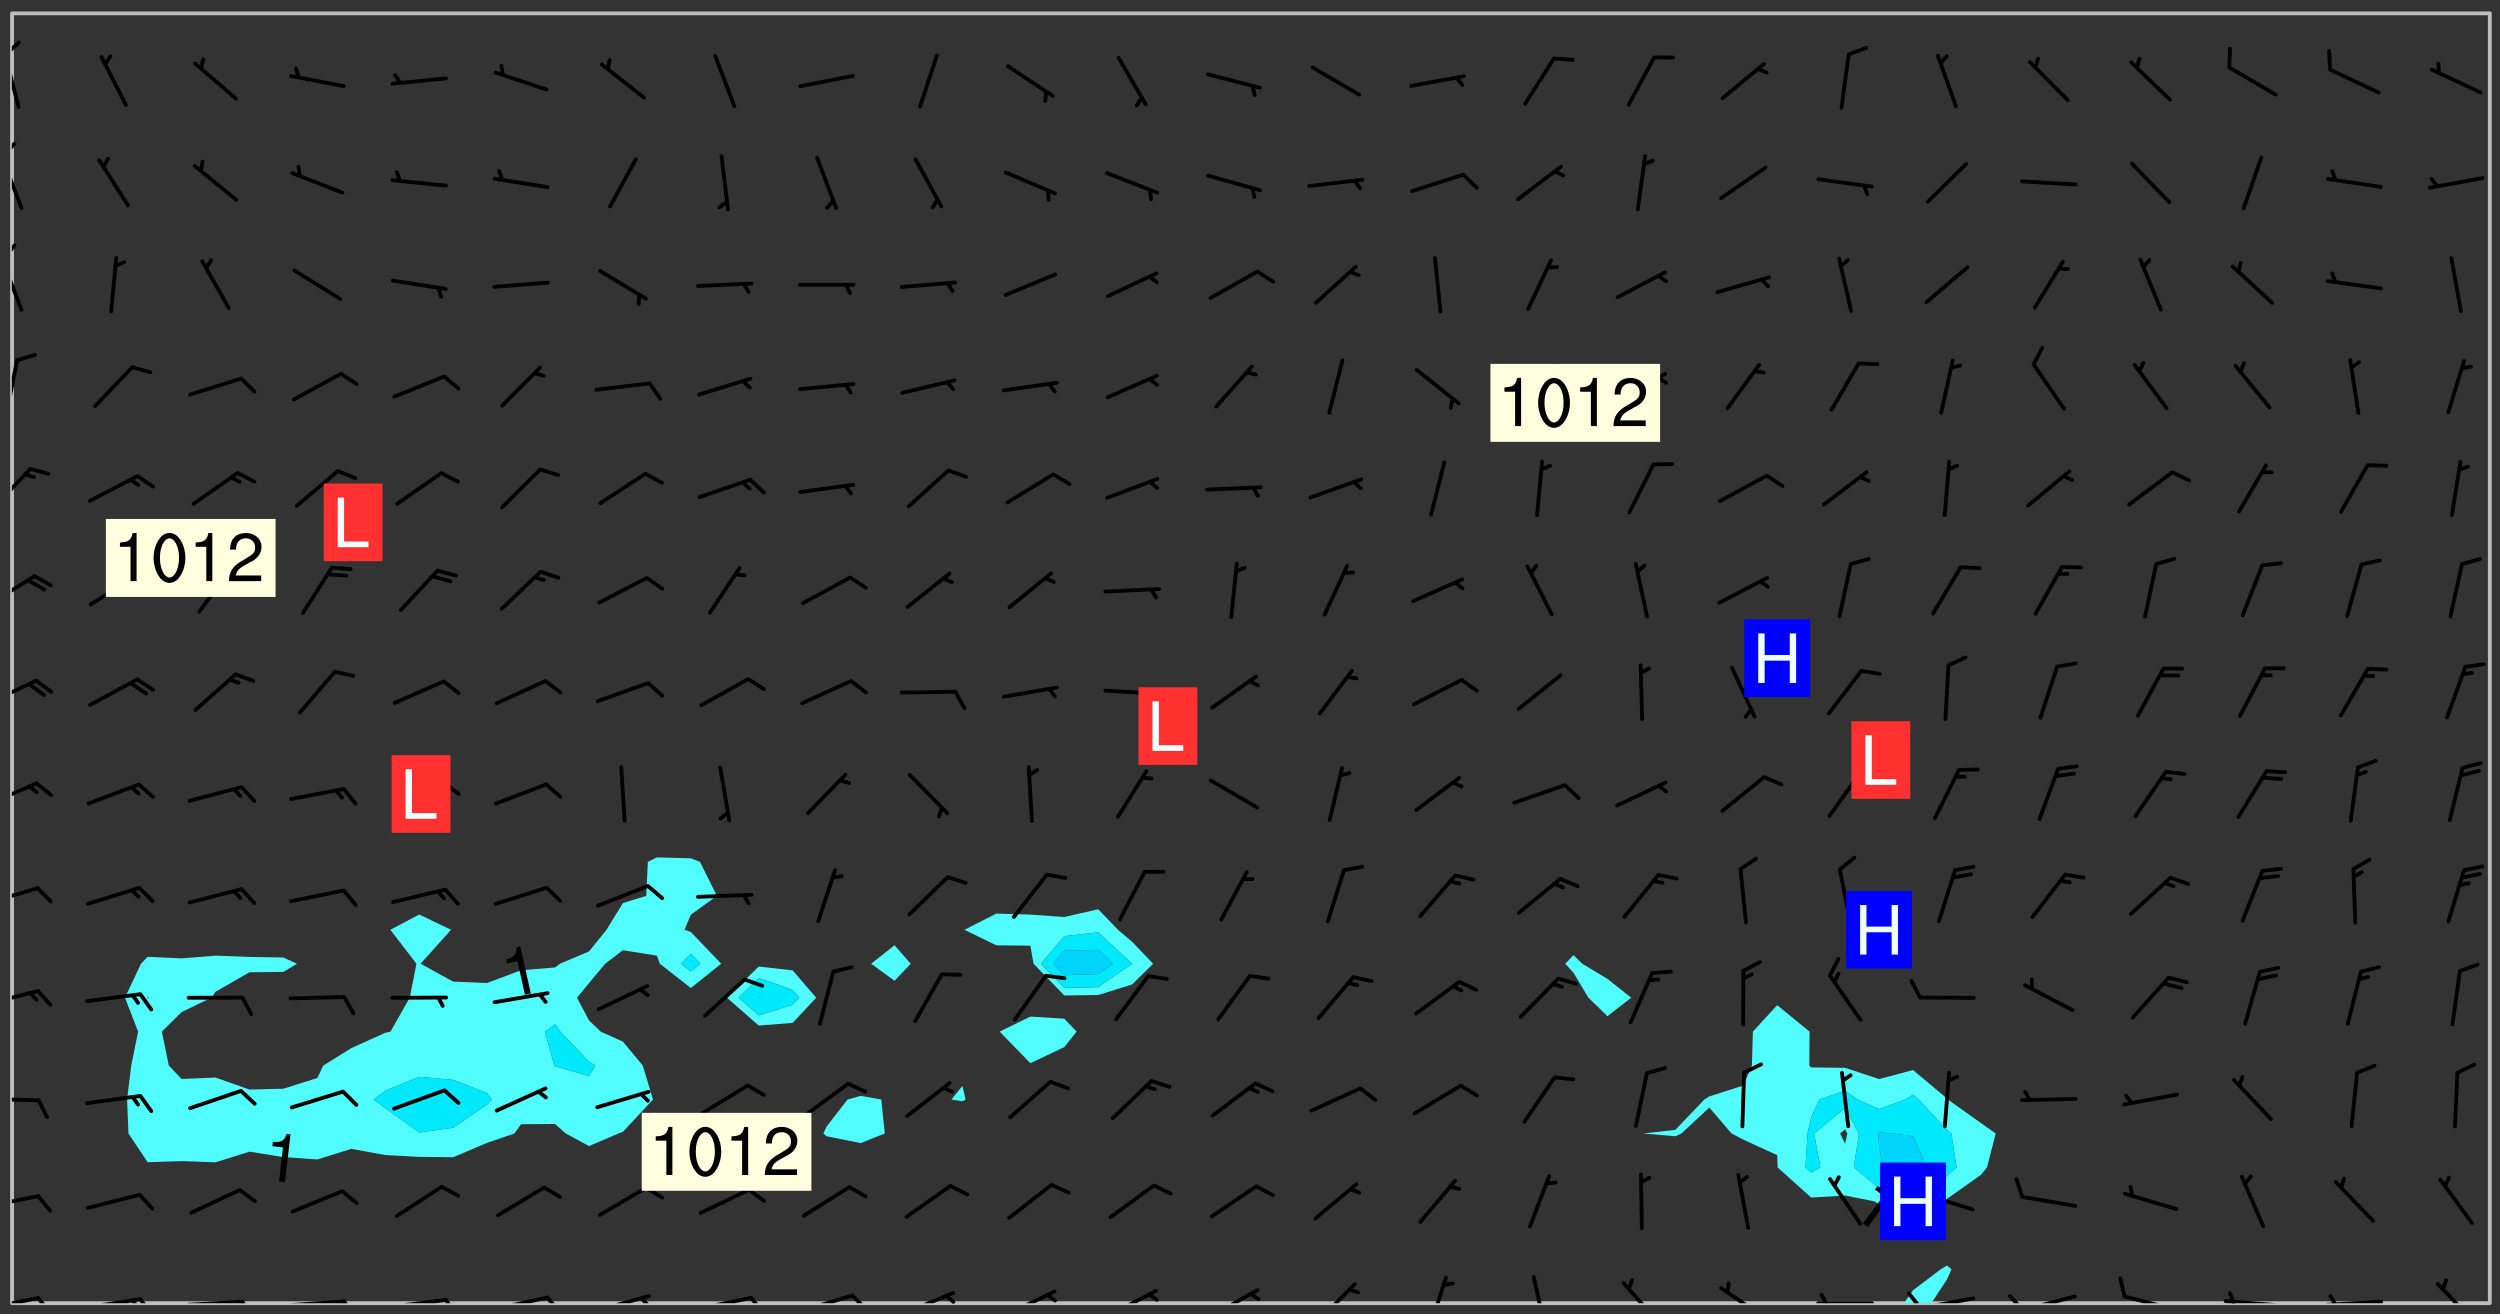 <svg xmlns="http://www.w3.org/2000/svg" role="img" xmlns:xlink="http://www.w3.org/1999/xlink" viewBox="142.45 309.95 326.84 171.84"><rect x="142.45" y="309.95" width="326.84" height="171.84" fill="#333333" stroke="none"/><defs><clipPath id="clip2"><path d="M 144 311.672 L 145 311.672 L 145 480.328 L 144 480.328 Z M 144 311.672"/></clipPath><clipPath id="clip3"><path d="M 144 311.672 L 468 311.672 L 468 480.328 L 144 480.328 Z M 144 311.672"/></clipPath><clipPath id="clip4"><path d="M 391 475 L 398 475 L 398 480.328 L 391 480.328 Z M 391 475"/></clipPath><clipPath id="clip5"><path d="M 467 311.672 L 468 311.672 L 468 480.328 L 467 480.328 Z M 467 311.672"/></clipPath><clipPath id="clip6"><path d="M 144 479 L 148 479 L 148 480.328 L 144 480.328 Z M 144 479"/></clipPath><clipPath id="clip7"><path d="M 147 479 L 150 479 L 150 480.328 L 147 480.328 Z M 147 479"/></clipPath><clipPath id="clip8"><path d="M 153 479 L 162 479 L 162 480.328 L 153 480.328 Z M 153 479"/></clipPath><clipPath id="clip9"><path d="M 160 479 L 163 479 L 163 480.328 L 160 480.328 Z M 160 479"/></clipPath><clipPath id="clip10"><path d="M 159 479 L 161 479 L 161 480.328 L 159 480.328 Z M 159 479"/></clipPath><clipPath id="clip11"><path d="M 166 479 L 175 479 L 175 480.328 L 166 480.328 Z M 166 479"/></clipPath><clipPath id="clip12"><path d="M 173 479 L 176 479 L 176 480.328 L 173 480.328 Z M 173 479"/></clipPath><clipPath id="clip13"><path d="M 180 479 L 188 479 L 188 480.328 L 180 480.328 Z M 180 479"/></clipPath><clipPath id="clip14"><path d="M 187 479 L 190 479 L 190 480.328 L 187 480.328 Z M 187 479"/></clipPath><clipPath id="clip15"><path d="M 193 479 L 201 479 L 201 480.328 L 193 480.328 Z M 193 479"/></clipPath><clipPath id="clip16"><path d="M 200 479 L 203 479 L 203 480.328 L 200 480.328 Z M 200 479"/></clipPath><clipPath id="clip17"><path d="M 206 479 L 215 479 L 215 480.328 L 206 480.328 Z M 206 479"/></clipPath><clipPath id="clip18"><path d="M 213 479 L 216 479 L 216 480.328 L 213 480.328 Z M 213 479"/></clipPath><clipPath id="clip19"><path d="M 220 479 L 228 479 L 228 480.328 L 220 480.328 Z M 220 479"/></clipPath><clipPath id="clip20"><path d="M 226 479 L 228 479 L 228 480.328 L 226 480.328 Z M 226 479"/></clipPath><clipPath id="clip21"><path d="M 233 479 L 241 479 L 241 480.328 L 233 480.328 Z M 233 479"/></clipPath><clipPath id="clip22"><path d="M 240 479 L 243 479 L 243 480.328 L 240 480.328 Z M 240 479"/></clipPath><clipPath id="clip23"><path d="M 246 479 L 255 479 L 255 480.328 L 246 480.328 Z M 246 479"/></clipPath><clipPath id="clip24"><path d="M 253 479 L 256 479 L 256 480.328 L 253 480.328 Z M 253 479"/></clipPath><clipPath id="clip25"><path d="M 260 478 L 268 478 L 268 480.328 L 260 480.328 Z M 260 478"/></clipPath><clipPath id="clip26"><path d="M 265 479 L 268 479 L 268 480.328 L 265 480.328 Z M 265 479"/></clipPath><clipPath id="clip27"><path d="M 273 478 L 281 478 L 281 480.328 L 273 480.328 Z M 273 478"/></clipPath><clipPath id="clip28"><path d="M 279 479 L 281 479 L 281 480.328 L 279 480.328 Z M 279 479"/></clipPath><clipPath id="clip29"><path d="M 287 478 L 294 478 L 294 480.328 L 287 480.328 Z M 287 478"/></clipPath><clipPath id="clip30"><path d="M 292 478 L 294 478 L 294 480.328 L 292 480.328 Z M 292 478"/></clipPath><clipPath id="clip31"><path d="M 300 478 L 308 478 L 308 480.328 L 300 480.328 Z M 300 478"/></clipPath><clipPath id="clip32"><path d="M 305 478 L 308 478 L 308 480.328 L 305 480.328 Z M 305 478"/></clipPath><clipPath id="clip33"><path d="M 314 477 L 320 477 L 320 480.328 L 314 480.328 Z M 314 477"/></clipPath><clipPath id="clip34"><path d="M 329 476 L 332 476 L 332 480.328 L 329 480.328 Z M 329 476"/></clipPath><clipPath id="clip35"><path d="M 342 476 L 345 476 L 345 480.328 L 342 480.328 Z M 342 476"/></clipPath><clipPath id="clip36"><path d="M 354 477 L 360 477 L 360 480.328 L 354 480.328 Z M 354 477"/></clipPath><clipPath id="clip37"><path d="M 367 478 L 374 478 L 374 480.328 L 367 480.328 Z M 367 478"/></clipPath><clipPath id="clip38"><path d="M 379 480 L 388 480 L 388 480.328 L 379 480.328 Z M 379 480"/></clipPath><clipPath id="clip39"><path d="M 380 478 L 382 478 L 382 480.328 L 380 480.328 Z M 380 478"/></clipPath><clipPath id="clip40"><path d="M 393 479 L 401 479 L 401 480.328 L 393 480.328 Z M 393 479"/></clipPath><clipPath id="clip41"><path d="M 391 478 L 394 478 L 394 480.328 L 391 480.328 Z M 391 478"/></clipPath><clipPath id="clip42"><path d="M 406 479 L 414 479 L 414 480.328 L 406 480.328 Z M 406 479"/></clipPath><clipPath id="clip43"><path d="M 404 479 L 408 479 L 408 480.328 L 404 480.328 Z M 404 479"/></clipPath><clipPath id="clip44"><path d="M 419 479 L 428 479 L 428 480.328 L 419 480.328 Z M 419 479"/></clipPath><clipPath id="clip45"><path d="M 433 479 L 441 479 L 441 480.328 L 433 480.328 Z M 433 479"/></clipPath><clipPath id="clip46"><path d="M 433 478 L 435 478 L 435 480.328 L 433 480.328 Z M 433 478"/></clipPath><clipPath id="clip47"><path d="M 446 479 L 455 479 L 455 480.328 L 446 480.328 Z M 446 479"/></clipPath><clipPath id="clip48"><path d="M 446 479 L 449 479 L 449 480.328 L 446 480.328 Z M 446 479"/></clipPath><clipPath id="clip49"><path d="M 460 477 L 467 477 L 467 480.328 L 460 480.328 Z M 460 477"/></clipPath><clipPath id="clip50"><path d="M 144 466 L 148 466 L 148 468 L 144 468 Z M 144 466"/></clipPath><clipPath id="clip51"><path d="M 144 453 L 148 453 L 148 455 L 144 455 Z M 144 453"/></clipPath><clipPath id="clip52"><path d="M 144 439 L 148 439 L 148 442 L 144 442 Z M 144 439"/></clipPath><clipPath id="clip53"><path d="M 144 425 L 148 425 L 148 429 L 144 429 Z M 144 425"/></clipPath><clipPath id="clip54"><path d="M 144 412 L 148 412 L 148 416 L 144 416 Z M 144 412"/></clipPath><clipPath id="clip55"><path d="M 144 398 L 148 398 L 148 403 L 144 403 Z M 144 398"/></clipPath><clipPath id="clip56"><path d="M 144 385 L 148 385 L 148 390 L 144 390 Z M 144 385"/></clipPath><clipPath id="clip57"><path d="M 144 371 L 147 371 L 147 377 L 144 377 Z M 144 371"/></clipPath><clipPath id="clip58"><path d="M 144 356 L 145 356 L 145 365 L 144 365 Z M 144 356"/></clipPath><clipPath id="clip59"><path d="M 144 343 L 146 343 L 146 351 L 144 351 Z M 144 343"/></clipPath><clipPath id="clip60"><path d="M 144 341 L 145 341 L 145 345 L 144 345 Z M 144 341"/></clipPath><clipPath id="clip61"><path d="M 144 330 L 146 330 L 146 338 L 144 338 Z M 144 330"/></clipPath><clipPath id="clip62"><path d="M 144 328 L 145 328 L 145 331 L 144 331 Z M 144 328"/></clipPath><clipPath id="clip63"><path d="M 144 316 L 146 316 L 146 325 L 144 325 Z M 144 316"/></clipPath><clipPath id="clip64"><path d="M 144 315 L 146 315 L 146 318 L 144 318 Z M 144 315"/></clipPath><g id="surface2476" clip-path="url(#clip1)"><path fill="#fff" fill-opacity="0" fill-rule="evenodd" d="M 0 0 L 1000 0 L 1000 1000 L 0 1000 Z M 0 0"/><path fill="#d3d3d3" fill-opacity="0" fill-rule="evenodd" d="M162.152 355.867L161.918 356.16 161.977 356.395 162.094 356.566 162.27 356.801 162.562 357.148 162.676 357.207 162.793 357.035 162.852 356.801 163.027 356.625 163.492 356.449 164.191 356.449 164.426 356.742 164.715 357.559 164.773 357.734 164.949 357.965 165.301 358.199 166 358.898 166.172 359.074 166.406 359.422 166.641 359.832 166.93 360.414 167.34 360.879 167.57 361.113 167.805 361.289 167.922 361.52 168.098 361.812 168.27 362.977 168.27 363.211 168.328 363.5 168.387 363.617 168.504 363.734 168.852 364.145 168.969 364.316 169.145 364.492 169.32 364.727 169.438 364.898 169.609 365.25 169.668 365.484 169.902 365.891 170.137 365.832 169.961 366.008 169.902 366.938 169.32 366.938 169.086 366.824 168.738 366.938 168.621 367.055 168.562 367.348 168.504 367.523 168.387 367.695 167.922 367.988 167.863 368.223 167.805 368.336 167.805 368.98 167.863 369.152 167.863 369.562 167.922 369.621 167.922 370.027 167.98 370.434 168.098 370.609 168.156 370.668 168.387 371.309 168.328 371.602 168.328 372.301 168.27 372.883 168.27 373.117 168.211 373.348 168.156 373.699 168.156 375.621 168.211 375.738 168.637 375.738 168.27 375.855 168.246 376.207 169.137 377.375 170.879 377.914 172.219 378.273 172.219 378.812 172.309 379.621 172.844 380.336 174.363 380.605 175.254 380.52 175.344 381.684 175.879 381.863 177.039 381.684 179.094 380.699 180.254 380.336 182.133 380.16 183.828 379.98 183.648 380.699 182.133 380.785 180.883 380.875 180.078 381.145 179.004 381.953 179.273 382.672 179.809 383.57 179.629 384.195 179.363 385.004 179.629 386.082 180.254 386.98 181.059 387.16 182.309 386.98 182.043 387.703 182.141 388.207 182.195 388.5 182.195 388.672 182.254 388.965 182.254 389.371 182.43 389.488 182.781 389.605 183.188 389.605 183.48 389.43 183.594 389.312 183.652 389.195 183.77 388.965 183.828 388.789 184.18 388.324 184.41 388.148 184.586 388.09 184.762 388.148 184.82 388.324 184.938 389.312 184.992 389.781 185.051 389.953 185.168 390.188 185.344 390.246 186.16 390.305 186.449 390.305 186.566 390.539 186.625 390.945 186.684 391.297 186.684 392.402 186.801 392.695 186.918 393.043 187.207 393.742 187.383 394.094 187.965 394.848 188.316 395.023 188.488 395.082 188.957 395.316 189.598 395.781 189.945 396.016 190.238 396.191 190.531 396.246 190.762 396.309 191.578 396.656 191.871 396.832 191.984 397.004 192.336 397.355 192.453 397.531 192.977 398.172 192.977 398.461 193.035 398.812 193.035 399.16 193.094 399.512 193.152 399.801 193.27 399.859 193.441 399.918 193.617 399.918 194.199 400.152 194.375 400.27 194.551 400.559 194.727 400.793 194.84 401.027 195.133 401.258 195.25 401.375 195.25 401.785 195.309 401.84 195.598 402.074 195.832 402.191 195.891 402.309 196.008 402.48 196.066 402.598 196.297 402.832 196.355 403.008 196.59 403.066 196.707 403.125 196.59 403.238 196.531 403.355 196.531 403.473 196.414 403.766 196.297 404.055 196.297 404.637 196.473 404.754 196.59 404.812 196.648 404.93 196.766 405.047 196.879 405.105 197.055 405.453 197.113 405.805 197.172 406.211 197.172 406.387 197.113 406.562 196.996 407.262 196.996 407.434 197.113 407.609 197.406 407.902 197.812 407.902 197.988 408.02 198.105 408.191 198.223 408.484 198.223 408.719 197.695 408.719 197.465 408.484 197.23 408.484 197.055 408.543 196.996 409.242 197.055 409.59 197.172 409.766 197.348 410.176 197.465 410.406 197.754 410.875 197.93 410.93 198.453 410.93 198.688 410.988 199.445 411.629 199.504 411.922 199.504 412.156 199.562 412.215 199.793 412.562 199.793 412.914 199.676 413.086 199.676 413.379 199.969 413.668 200.262 413.844 200.434 413.902 200.727 414.078 201.02 414.195 201.602 414.602 201.891 414.836 202.184 415.012 202.402 415.172 202.418 415.184 202.648 415.359 203.289 415.883 203.465 416.117 203.582 416.293 203.758 416.469 203.871 416.641 203.871 417.281 203.988 417.457 204.457 417.574 205.039 417.691 205.273 417.75 205.504 417.863 205.797 417.98 205.91 418.039 206.496 418.391 206.785 418.562 206.961 418.625 207.137 418.68 207.312 418.738 208.012 419.09 208.301 419.266 208.535 419.32 208.824 419.496 209.059 419.613 209.699 420.02 209.992 420.137 210.164 420.195 210.398 420.254 210.809 420.312 211.039 420.371 211.273 420.488 211.332 420.66 210.922 420.836 211.391 420.895 211.449 421.188 211.562 421.422 211.738 421.477 211.973 421.535 212.148 421.594 212.555 421.711 213.195 421.945 213.312 422.117 213.371 422.352 213.371 422.527 213.312 422.645 213.254 423.051 213.488 423.285 213.605 423.344 213.953 423.461 214.594 423.691 214.77 423.809 215.059 423.926 215.234 424.102 215.469 424.566 216.051 425.672 216.227 425.848 216.574 426.023 216.75 426.141 217.102 426.258 218.148 426.781 218.383 426.84 218.848 426.953 219.141 427.012 219.605 427.188 220.363 427.77 220.598 428.004 220.945 428.469 221.121 428.645 221.41 428.879 222.227 429.578 222.52 429.754 222.809 430.043 223.102 430.219 223.395 430.508 224.09 431.148 224.266 431.324 224.559 431.559 224.848 431.793 225.316 432.082 225.957 432.664 226.305 432.898 226.539 433.191 226.887 433.539 227.238 434.004 228.172 434.996 228.52 435.402 228.637 435.578 228.871 435.637 228.984 435.754 229.629 435.93 229.859 436.043 230.094 436.102 230.387 436.277 230.617 436.395 231.551 437.094 231.957 437.5 232.191 437.676 232.598 437.852 232.832 437.969 233.648 438.316 233.996 438.551 234.23 438.668 234.523 438.957 234.754 439.074 235.512 439.426 235.863 439.598 236.094 439.656 236.387 439.773 236.621 439.832 237.492 440.008 238.309 440.008 238.777 440.238 238.949 440.297 239.824 440.996 240.289 441.113 240.582 441.172 240.758 441.23 240.988 441.289 241.457 441.348 241.805 441.406 242.156 441.465 242.562 441.523 242.855 441.523 243.027 441.582 243.027 441.812 243.203 441.988 243.496 441.988 243.844 442.047 244.195 442.105 244.895 442.223 245.535 442.223 246 441.988 246.293 441.812 246.465 441.695 246.875 441.523 247.164 441.348 248.098 440.883 248.566 440.59 249.09 440.297 249.555 440.125 250.02 439.949 251.07 439.484 251.359 439.367 251.77 439.25 252.059 439.133 252.586 438.957 254.102 438.258 254.684 437.91 254.973 437.852 255.266 437.793 255.613 437.676 256.488 437.445 256.84 437.328 256.953 437.328 257.188 437.27 258.062 437.035 258.297 436.977 259.109 436.977 259.461 436.918 260.277 436.801 260.449 436.742 260.801 436.688 261.094 436.629 261.324 436.57 262.141 436.395 262.316 436.336 262.664 436.336 262.898 436.277 263.363 436.16 264.121 435.988 264.355 435.93 264.703 435.93 265.113 435.812 265.402 435.754 266.688 435.695 266.977 435.695 267.387 435.637 267.617 435.578 267.793 435.578 268.668 435.461 269.074 435.461 269.484 435.344 269.832 435.344 270.184 435.23 271.055 435.172 272.805 435.172 273.852 435.461 274.262 435.578 274.551 435.695 274.902 435.812 275.191 435.93 276.242 436.102 276.531 436.16 276.824 436.16 277.117 436.219 277.289 436.277 277.699 436.336 277.871 436.395 277.988 436.453 278.105 436.453 278.223 436.512 278.574 436.57 278.688 436.57 279.098 436.637 281.02 437.031 282.945 437.426 284.465 437.875 286.16 438.594 288.305 439.398 289.91 438.68 291.34 437.875 292.5 436.797 293.75 436.348 296.785 435.629 298.66 435.27 300.805 433.922 303.039 432.668 305.539 431.41 307.234 430.961 309.02 430.781 310.18 430.512 310.805 431.051 312.145 430.781 312.859 429.793 313.844 428.449 314.289 428.27 315.094 427.91 316.969 427.371 318.754 426.922 320.004 426.652 321.164 426.562 322.863 426.473 324.824 426.203 326.074 426.113 326.613 426.113 327.238 426.023 328.129 426.023 330.273 425.844 332.684 425.664 335.273 425.574 336.969 425.754 338.578 425.844 340.008 426.203 341.168 426.922 343.043 427.91 344.203 429.438 344.469 430.152 345.098 430.242 345.453 431.141 345.988 431.68 346.523 433.207 347.598 433.566 348.133 433.566 347.328 434.102 347.418 435.809 348.133 438.504 349.023 439.309 349.918 440.297 350.633 441.555 352.418 442.094 353.938 441.914 354.293 443.258 355.902 442.453 356.883 441.914 357.152 442.184 357.469 441.969 357.688 441.824 358.488 442.273 358.938 441.914 359.293 441.914 359.828 441.645 360.367 440.926 360.902 440.656 361.527 439.668 362.688 440.117 363.527 440.488 364.922 441.105 366.617 440.926 368.223 440.926 370.008 441.016 370.188 439.309 370.723 437.965 371.527 438.234 372.02 439.082 372.422 439.488 372.332 440.027 372.332 440.387 373.047 440.836 373.758 440.566 375.188 440.566 375.547 441.555 375.992 442.812 376.707 444.156 377.957 444.785 379.652 445.414 380.367 445.234 380.547 444.695 381.527 444.605 381.977 444.965 382.062 446.223 381.797 446.852 381.262 447.031 381.262 447.57 381.977 448.555 382.242 449.094 383.227 450.082 384.027 451.16 383.762 451.52 383.672 452.418 383.047 454.75 382.691 456.816 382.602 458.609 382.422 459.328 382.332 459.867 382.332 461.305 381.352 463.188 380.992 464.895 380.457 465.793 379.652 466.961 379.387 467.5 381.441 468.754 381.527 469.113 381.172 469.652 381.082 469.473 381.082 470.281 381.172 471.719 380.727 472.434 379.652 472.527 379.387 473.242 379.922 474.141 380.727 474.859 381.887 475.668 383.227 475.938 383.672 476.297 383.316 476.746 381.527 476.656 380.277 476.207 379.562 475.488 378.938 475.398 378.762 478.988 378.574 480.297 467.934 480.297 467.934 311.703 412.664 311.703 412.664 360.785 413.426 360.91 416.715 361.453 418.738 364.289 418.738 367.043 421.09 367.375 423.438 367.707 427.488 367.707 426.109 371.867 424.086 372.574 422.062 373.277 421.52 373.621 418.926 375.238 418.738 375.355 416.715 373.277 415.984 370.535 413.312 368.457 411.938 364.957 411.871 364.875 409.914 362.203 412.664 360.785 412.664 311.703 294.422 311.703 294.422 403.117 294.539 403.148 294.672 403.16 294.746 403.234 294.852 403.281 294.941 403.34 295.027 403.398 295.117 403.457 295.414 403.754 295.473 403.844 295.504 403.961 295.531 404.078 295.547 404.215 295.516 404.332 295.457 404.422 295.398 404.508 295.355 404.613 295.309 404.715 295.281 404.836 295.281 404.98 295.457 405.25 295.605 405.398 295.68 405.484 295.754 405.559 295.797 405.664 295.859 405.754 295.918 405.84 295.961 405.945 296.02 406.035 296.066 406.137 296.109 406.242 296.168 406.328 296.285 406.508 296.359 406.582 296.422 406.668 296.48 406.758 296.523 406.863 296.582 406.953 296.641 407.039 296.703 407.129 296.762 407.219 296.805 407.32 296.922 407.5 296.996 407.574 297.055 407.66 297.129 407.734 297.219 407.793 297.324 407.84 297.473 407.84 297.605 407.824 297.738 407.84 297.84 407.793 297.914 407.719 297.961 407.617 297.945 407.484 297.945 407.336 297.898 407.23 297.871 407.113 297.824 407.012 297.797 406.891 297.754 406.789 297.691 406.699 297.648 406.598 297.605 406.492 297.574 406.375 297.559 406.242 297.547 406.105 297.633 406.047 297.691 405.961 297.812 405.93 297.855 406.035 297.871 406.168 297.871 406.285 297.93 406.387 297.988 406.477 298.078 406.535 298.227 406.684 298.285 406.773 298.328 406.879 298.316 406.98 298.402 407.039 298.508 407.086 298.594 407.145 298.684 407.203 298.758 407.277 298.641 407.305 298.535 407.352 298.449 407.41 298.375 407.484 298.316 407.574 298.254 407.66 298.227 407.781 298.18 407.883 298.137 407.988 298.105 408.105 298.094 408.238 298.078 408.371 298.078 408.52 298.105 408.637 298.152 408.742 298.195 408.844 298.254 408.934 298.328 409.008 298.418 409.066 298.492 409.141 298.582 409.199 298.641 409.289 298.684 409.395 298.73 409.496 298.848 409.527 298.98 409.543 299.129 409.543 299.246 409.512 299.352 409.555 299.395 409.66 299.441 409.762 299.469 409.883 299.5 410 299.527 410.117 299.559 410.238 299.586 410.355 299.691 410.398 299.793 410.445 299.926 410.43 300.074 410.578 300.137 410.664 300.211 410.738 300.281 410.812 300.371 410.875 300.477 410.918 300.578 410.961 300.695 410.992 300.832 411.008 300.949 410.977 301.023 410.902 301.051 410.785 301.039 410.652 301.008 410.531 300.98 410.414 301.023 410.309 301.141 410.309 301.23 410.371 301.348 410.398 301.496 410.398 301.629 410.414 301.777 410.414 301.91 410.43 302.043 410.414 302.191 410.414 302.324 410.398 302.457 410.387 302.594 410.398 302.711 410.371 302.844 410.355 303.035 410.297 302.977 410.473 302.961 410.605 302.934 410.727 302.918 410.859 302.859 410.945 302.727 410.961 302.621 411.008 302.516 411.051 302.398 411.082 302.281 411.109 302.016 411.141 301.867 411.141 301.734 411.156 301.66 411.23 301.719 411.316 301.867 411.465 301.984 411.645 302.059 411.715 302.148 411.777 302.238 411.836 302.324 411.895 302.414 411.953 302.516 411.996 302.621 412.059 302.727 412.102 302.812 412.16 302.918 412.207 303.02 412.25 303.199 412.367 303.258 412.457 303.215 412.559 303.168 412.664 303.184 412.797 303.406 413.02 303.465 413.109 303.508 413.211 303.539 413.332 303.582 413.434 303.598 413.566 303.629 413.684 303.641 413.82 303.672 413.938 303.82 414.086 303.922 414.129 304.027 414.172 304.145 414.203 304.277 414.219 304.414 414.234 304.531 414.234 304.648 414.203 304.738 414.145 304.781 414.039 304.828 413.938 304.871 413.832 304.902 413.715 304.914 413.582 304.914 413.434 304.902 413.301 304.887 413.168 304.855 413.051 304.812 412.945 304.766 412.84 304.723 412.738 304.68 412.633 304.664 412.5 304.68 412.367 304.707 412.25 304.738 412.133 304.766 412.012 304.812 411.91 304.902 411.852 304.988 411.789 305.062 411.715 305.152 411.656 305.375 411.434 305.434 411.348 305.508 411.273 305.625 411.094 305.684 411.008 305.684 410.859 305.609 410.785 305.508 410.738 305.402 410.695 305.301 410.652 305.242 410.562 305.195 410.457 305.168 410.34 305.258 410.281 305.375 410.25 305.477 410.207 305.656 410.09 305.805 409.941 305.816 409.809 305.805 409.703 305.715 409.645 305.582 409.66 305.434 409.66 305.301 409.676 305.168 409.66 305.047 409.629 304.961 409.57 304.887 409.496 304.828 409.406 304.766 409.32 304.648 409.141 304.59 409.055 304.621 408.934 304.707 408.875 304.828 408.844 304.887 408.758 304.887 408.637 304.855 408.52 304.797 408.43 304.738 408.344 304.691 408.238 304.664 408.121 304.648 407.988 304.707 407.898 304.781 407.824 304.871 407.766 304.988 407.586 305.062 407.512 305.121 407.426 305.27 407.277 305.391 407.246 305.523 407.23 305.656 407.246 305.73 407.32 305.773 407.426 305.789 407.559 305.758 407.676 305.641 407.707 305.508 407.719 305.359 407.867 305.316 407.973 305.27 408.074 305.242 408.195 305.211 408.312 305.211 408.461 305.242 408.578 305.285 408.684 305.344 408.773 305.418 408.844 305.492 408.918 305.609 408.949 305.73 408.977 305.848 408.949 305.98 408.934 306.098 408.934 306.188 408.992 306.262 409.066 306.309 409.172 306.367 409.258 306.469 409.305 306.602 409.32 306.707 409.363 306.793 409.422 306.781 409.527 306.707 409.602 306.527 409.719 306.469 409.809 306.379 409.867 306.309 409.941 306.234 410.016 306.172 410.105 306.145 410.223 306.129 410.355 306.145 410.488 306.129 410.621 306.129 410.77 306.145 410.902 306.172 411.02 306.203 411.141 306.277 411.215 306.367 411.273 306.453 411.332 306.543 411.391 306.66 411.422 306.66 411.508 306.559 411.555 306.469 411.613 306.203 411.645 306.086 411.672 305.938 411.672 305.832 411.715 305.73 411.762 305.672 411.852 305.609 412.086 305.598 412.219 305.566 412.34 305.551 412.473 305.551 412.766 305.539 412.898 305.551 413.035 305.566 413.168 305.699 413.184 305.832 413.195 305.953 413.227 306.039 413.285 306.113 413.359 306.16 413.465 306.203 413.566 306.219 413.699 306.219 414.145 306.203 414.277 306.203 414.723 306.234 414.988 306.262 415.105 306.277 415.238 306.309 415.355 306.395 415.566 306.426 415.832 306.426 415.98 306.395 416.098 306.367 416.215 306.336 416.336 306.309 416.453 306.277 416.57 306.246 416.691 306.234 416.824 306.219 416.957 306.309 417.016 306.426 416.984 306.527 417 306.574 417.105 306.543 417.371 306.543 417.812 306.5 417.918 306.453 418.023 306.41 418.125 306.367 418.23 306.309 418.316 306.277 418.438 306.234 418.555 306.203 418.672 306.188 418.805 306.203 418.938 306.262 419.027 306.367 419.074 306.453 419.133 306.512 419.219 306.5 419.355 306.469 419.473 306.426 419.574 306.426 420.02 306.41 420.152 306.41 420.301 306.379 420.418 306.336 420.523 306.309 420.641 306.262 420.746 306.219 420.848 306.188 420.969 306.16 421.086 306.129 421.219 306.098 421.336 306.07 421.453 306.027 421.559 305.996 421.676 305.965 421.797 305.953 421.93 305.938 422.062 305.938 422.359 305.965 422.477 305.965 422.625 306.012 423.023 306.039 423.141 306.098 423.23 306.219 423.262 306.367 423.262 306.5 423.246 306.559 423.336 306.559 423.453 306.5 423.543 306.41 423.602 306.309 423.645 306.203 423.691 306.113 423.75 306.027 423.809 305.891 423.824 305.773 423.793 305.641 423.777 305.539 423.824 305.477 423.91 305.465 424.047 305.449 424.18 305.418 424.297 305.391 424.414 305.375 424.547 305.344 424.668 305.344 424.965 305.359 425.098 305.391 425.215 305.391 425.363 305.402 425.496 305.402 425.645 305.375 425.762 305.328 425.863 305.301 425.984 305.27 426.102 305.211 426.191 305.137 426.266 305.035 426.309 304.93 426.355 304.812 426.383 304.691 426.414 304.59 426.367 304.648 426.281 304.754 426.234 304.781 426.117 304.812 426 304.84 425.879 304.871 425.762 304.871 425.613 304.887 425.48 304.855 425.363 304.812 425.258 304.707 425.273 304.633 425.348 304.531 425.391 304.441 425.453 304.367 425.527 304.324 425.629 304.309 425.762 304.277 425.879 304.25 426 304.219 426.117 304.191 426.234 304.16 426.355 304.133 426.473 304.102 426.59 304.059 426.695 303.969 426.754 303.879 426.754 303.762 426.723 303.73 426.637 303.746 426.5 303.715 426.383 303.715 426.234 303.703 426.102 303.703 425.953 303.641 425.719 303.613 425.598 303.57 425.496 303.523 425.391 303.465 425.305 303.406 425.215 303.363 425.109 303.301 425.023 303.152 424.875 303.082 424.801 302.977 424.754 302.871 424.711 302.77 424.668 302.473 424.371 302.383 424.297 302.297 424.238 302.191 424.195 302.102 424.133 302.016 424.074 301.91 424.031 301.82 423.973 301.734 423.91 301.66 423.84 301.555 423.793 301.469 423.734 301.363 423.691 301.273 423.629 301.172 423.586 301.066 423.543 300.98 423.484 300.875 423.438 300.77 423.395 300.668 423.348 300.578 423.289 300.477 423.246 300.371 423.203 300.281 423.141 300.164 423.113 300.031 423.098 299.898 423.113 299.75 423.113 299.617 423.129 299.5 423.098 299.41 423.039 299.336 422.965 299.246 422.906 299.145 422.859 298.996 422.859 298.875 422.832 298.773 422.789 298.699 422.715 298.582 422.535 298.492 422.477 298.391 422.434 298.301 422.371 298.195 422.328 298.105 422.27 298.02 422.211 297.914 422.164 297.855 422.078 297.797 421.988 297.754 421.883 297.707 421.781 297.633 421.707 297.547 421.648 297.473 421.574 297.383 421.516 297.16 421.293 297.117 421.188 297.086 420.922 297.191 420.879 297.336 420.879 297.441 420.922 297.516 420.996 297.605 421.055 297.691 421.113 297.797 421.16 297.887 421.219 298.035 421.367 298.105 421.441 298.254 421.59 298.316 421.676 298.391 421.75 298.477 421.809 298.551 421.883 298.641 421.945 298.73 422.004 298.816 422.062 299.086 422.238 299.188 422.285 299.293 422.328 299.395 422.371 299.441 422.297 299.5 422.211 299.574 422.137 299.645 422.062 299.75 422.105 299.824 422.18 299.883 422.27 299.926 422.371 299.973 422.477 300.016 422.582 300.137 422.609 300.254 422.582 300.328 422.492 300.371 422.387 300.43 422.297 300.504 422.223 300.609 422.18 300.727 422.152 300.859 422.164 300.949 422.223 301.098 422.371 301.156 422.461 301.199 422.566 301.246 422.668 301.289 422.773 301.332 422.875 301.438 422.922 301.543 422.965 301.676 422.98 301.762 422.922 301.82 422.832 301.895 422.758 302 422.715 302.117 422.742 302.223 422.789 302.324 422.832 302.43 422.875 302.531 422.922 302.711 423.039 302.711 423.156 302.695 423.289 302.711 423.422 302.727 423.559 302.785 423.645 302.887 423.691 303.008 423.719 303.125 423.75 303.273 423.75 303.391 423.719 303.449 423.629 303.629 423.512 303.688 423.422 303.762 423.348 303.82 423.262 303.938 423.082 304.117 422.965 304.234 422.996 304.324 423.055 304.367 423.129 304.352 423.262 304.352 423.379 304.441 423.438 304.59 423.438 304.723 423.422 304.855 423.41 305.121 423.379 305.227 423.336 305.344 423.305 305.465 423.277 305.539 423.203 305.609 423.129 305.672 423.039 305.656 422.934 305.609 422.832 305.508 422.789 305.402 422.773 305.285 422.801 305.02 422.832 304.871 422.832 304.797 422.758 304.707 422.699 304.59 422.668 304.473 422.641 304.34 422.625 304.191 422.625 304.059 422.641 303.762 422.641 303.656 422.594 303.508 422.445 303.465 422.344 303.406 422.254 303.629 422.031 303.715 421.973 303.82 421.93 303.938 421.898 304.07 421.883 304.203 421.898 304.34 421.914 304.441 421.957 304.574 421.945 304.664 421.883 304.766 421.84 304.828 421.75 304.781 421.648 304.691 421.59 304.574 421.559 304.473 421.516 304.414 421.426 304.352 421.336 304.352 421.219 304.367 421.086 304.473 421.039 304.547 420.969 304.547 420.848 304.457 420.789 304.426 420.672 304.516 420.613 304.59 420.539 304.633 420.434 304.691 420.344 304.738 420.242 304.754 420.109 304.754 419.961 304.707 419.855 304.664 419.754 304.574 419.695 304.441 419.68 304.34 419.637 304.203 419.621 304.086 419.59 303.641 419.59 303.508 419.574 303.375 419.562 303.242 419.547 303.125 419.516 302.977 419.516 302.844 419.5 302.711 419.488 302.445 419.457 302.324 419.414 302.238 419.355 302.164 419.281 302.164 419.133 302.176 419 302.281 418.953 302.383 418.91 302.516 418.895 302.668 418.895 302.801 418.879 303.094 418.879 303.215 418.91 303.316 418.953 303.406 419.012 303.641 419.074 303.762 419.027 303.852 418.969 303.953 418.926 304.086 418.91 304.191 418.953 304.293 419 304.426 419.012 304.547 418.984 304.691 418.984 304.812 418.953 304.93 418.926 305.035 418.879 305.109 418.805 305.195 418.746 305.344 418.598 305.402 418.512 305.449 418.406 305.477 418.289 305.492 418.184 305.391 418.141 305.301 418.082 305.184 418.051 305.078 418.008 304.988 417.945 304.914 417.859 304.84 417.785 304.738 417.742 304.633 417.695 304.531 417.652 304.473 417.562 304.426 417.461 304.34 417.25 304.277 417.164 304.219 417.074 304.145 417 304.059 416.941 303.789 416.941 303.672 416.973 303.582 417.031 303.48 417.074 303.348 417.09 303.242 417.074 303.215 416.957 303.152 416.867 303.035 416.836 302.934 416.793 302.785 416.645 302.754 416.527 302.738 416.422 302.812 416.348 302.992 416.23 303.109 416.203 303.227 416.172 303.363 416.188 303.465 416.23 303.57 416.273 303.672 416.32 303.777 416.363 303.895 416.395 304.027 416.41 304.145 416.438 304.277 416.453 304.383 416.438 304.473 416.379 304.398 416.305 304.293 416.262 304.219 416.188 304.145 416.098 303.996 415.949 303.91 415.891 303.82 415.832 303.746 415.758 303.656 415.699 303.555 415.652 303.434 415.625 303.332 415.578 303.227 415.535 303.109 415.504 303.008 415.461 302.887 415.43 302.738 415.43 302.621 415.461 302.516 415.504 302.43 415.566 302.25 415.684 302.164 415.742 302.074 415.801 301.969 415.848 301.883 415.906 301.777 415.949 301.676 415.992 301.57 416.039 301.496 416.113 301.438 416.203 301.379 416.289 301.332 416.395 301.273 416.48 301.199 416.555 301.066 416.543 300.949 416.512 300.832 416.512 300.758 416.586 300.668 416.645 300.594 416.719 300.504 416.777 300.418 416.836 300.312 416.883 300.211 416.926 300.074 416.941 299.973 416.898 299.824 416.75 299.719 416.703 299.633 416.703 299.527 416.75 299.426 416.793 299.305 416.824 299.188 416.793 299.113 416.719 299.113 416.602 299.145 416.48 299.219 416.41 299.277 416.32 299.352 416.246 299.469 416.215 299.574 416.172 299.867 416.172 300 416.156 300.137 416.141 300.238 416.098 300.328 416.039 300.43 415.992 300.52 415.934 300.652 415.922 300.742 415.98 300.875 415.992 300.965 415.934 301.051 415.875 301.156 415.832 301.246 415.773 301.332 415.711 301.422 415.652 301.57 415.504 301.629 415.418 301.688 415.328 301.793 415.285 301.926 415.27 302.043 415.297 302.164 415.328 302.223 415.27 302.281 415.18 302.312 414.914 302.34 414.797 302.445 414.809 302.578 414.824 302.68 414.781 302.77 414.723 302.828 414.633 302.902 414.559 302.961 414.469 303.008 414.367 303.02 414.234 303.008 414.102 302.961 413.996 302.812 413.848 302.754 413.758 302.695 413.672 302.652 413.566 302.652 413.121 302.668 412.988 302.668 412.84 302.68 412.707 302.621 412.648 302.531 412.707 302.43 412.664 302.25 412.547 302.164 412.488 302.102 412.398 302.043 412.309 301.969 412.234 301.883 412.176 301.762 412.207 301.66 412.219 301.555 412.266 301.469 412.324 301.363 412.367 301.215 412.516 301.125 412.574 301.039 412.633 300.949 412.695 300.844 412.738 300.711 412.754 300.711 412.633 300.816 412.59 300.934 412.559 301.008 412.488 301.051 412.383 301.051 412.234 301.023 412.117 300.875 411.969 300.742 411.953 300.594 411.953 300.477 411.984 300.371 412.027 300.27 412.07 300.18 412.133 300.062 412.16 299.988 412.086 300 411.953 299.957 411.852 299.914 411.746 299.824 411.688 299.707 411.715 299.586 411.746 299.469 411.777 299.367 411.82 299.246 411.852 299.145 411.895 299.039 411.938 298.949 411.996 298.848 412.012 298.848 411.895 298.863 411.762 298.805 411.672 298.73 411.715 298.582 411.863 298.523 411.953 298.449 412.027 298.402 412.133 298.359 412.234 298.285 412.309 298.227 412.398 298.152 412.473 298.094 412.559 298.02 412.633 297.93 412.695 297.855 412.766 297.781 412.84 297.68 412.855 297.547 412.871 297.441 412.828 297.441 412.707 297.59 412.559 297.633 412.457 297.691 412.367 297.738 412.266 297.781 412.16 297.84 412.07 297.871 411.953 297.914 411.852 297.945 411.73 297.973 411.613 298.02 411.508 298.062 411.406 298.105 411.301 298.18 411.23 298.27 411.168 298.359 411.109 298.461 411.066 298.758 411.066 299.023 411.035 299.129 410.992 299.055 410.918 298.938 410.887 298.832 410.844 298.742 410.785 298.641 410.738 298.551 410.68 298.449 410.637 298.344 410.594 298.254 410.531 298.168 410.473 298.062 410.43 297.961 410.387 297.84 410.355 297.723 410.324 297.621 410.281 297.5 410.25 297.398 410.207 297.309 410.148 297.266 410.043 297.25 409.91 297.352 409.867 297.484 409.852 297.621 409.867 297.754 409.852 297.855 409.809 297.914 409.719 297.93 409.613 297.84 409.555 297.766 409.48 297.664 409.438 297.574 409.379 297.426 409.23 297.383 409.125 297.367 408.992 297.367 408.699 297.309 408.609 297.219 408.551 297.145 408.477 297.102 408.371 297.07 408.254 297.012 408.164 296.938 408.09 296.82 408.062 296.746 407.988 296.656 407.93 296.566 407.867 296.48 407.809 296.406 407.734 296.348 407.648 296.301 407.543 296.215 407.484 296.066 407.336 295.871 407.277 295.738 407.293 295.637 407.336 295.562 407.41 295.516 407.512 295.473 407.617 295.414 407.707 295.355 407.793 295.059 408.09 294.969 408.148 294.883 408.148 294.82 408.062 294.777 407.957 294.809 407.84 294.867 407.75 294.895 407.633 294.883 407.5 294.793 407.438 294.688 407.484 294.57 407.512 294.453 407.543 294.184 407.719 294.082 407.766 293.965 407.793 293.859 407.84 293.77 407.898 293.668 407.941 293.609 407.855 293.562 407.75 293.578 407.617 293.625 407.512 293.695 407.438 293.77 407.367 293.828 407.277 293.828 407.129 293.785 407.023 293.547 407.023 293.445 407.07 293.414 407.188 293.387 407.305 293.355 407.426 293.281 407.469 293.148 407.484 293.074 407.438 293.031 407.336 292.988 407.23 292.941 407.129 292.898 407.023 292.777 407.055 292.676 407.098 292.543 407.113 292.426 407.145 292.32 407.188 292.23 407.246 292.129 407.293 292.008 407.32 291.875 407.336 291.773 407.293 291.715 407.203 291.668 407.098 291.625 406.996 291.582 406.891 291.582 406.773 291.641 406.684 291.727 406.625 291.906 406.508 292.008 406.461 292.113 406.418 292.219 406.359 292.32 406.316 292.41 406.254 292.512 406.211 292.617 406.152 292.719 406.105 292.809 406.047 292.914 406.004 293.016 405.961 293.105 405.898 293.207 405.855 293.344 405.84 293.461 405.871 293.562 405.914 293.684 405.945 293.785 405.988 293.891 406.035 293.992 406.078 294.098 406.121 294.199 406.168 294.305 406.211 294.406 406.254 294.512 406.301 294.598 406.359 294.703 406.402 294.82 406.434 294.926 406.477 295.027 406.523 295.117 406.582 295.223 406.625 295.324 406.668 295.43 406.715 295.547 406.742 295.648 406.789 295.77 406.816 295.918 406.816 296.004 406.758 296.02 406.656 296.078 406.566 296.051 406.449 295.977 406.375 295.859 406.195 295.785 406.121 295.695 406.047 295.516 405.93 295.43 405.871 295.324 405.828 295.223 405.781 294.953 405.605 294.895 405.516 294.82 405.441 294.762 405.352 294.719 405.25 294.688 405.133 294.672 404.996 294.672 404.434 294.66 404.301 294.645 404.168 294.613 404.051 294.598 403.918 294.586 403.785 294.555 403.664 294.332 403.441 294.273 403.355 294.258 403.25 294.289 403.133 294.422 403.117 294.422 311.703 172.992 311.703 172.992 313.156 172.934 313.391 172.582 314.441 172.41 314.965 172.293 315.312 172.117 315.723 172 315.895 171.766 316.188 171.535 316.246 171.184 316.246 171.066 316.305 170.836 316.711 170.836 317.004 170.953 317.18 171.184 317.41 171.301 317.645 171.941 318.402 172.234 318.867 172.41 319.102 172.641 319.453 172.875 319.801 173.516 320.617 173.691 321.082 173.863 321.492 173.98 322.188 174.156 322.656 174.273 324.055 174.332 324.52 174.332 325.395 174.449 326.441 174.449 331.223 174.391 331.688 174.039 332.969 173.863 333.492 173.75 333.902 173.398 334.832 172.934 336 172.699 336.582 172.582 336.758 172.41 337.105 172.234 337.512 171.883 338.328 171.824 338.621 171.711 338.914 171.594 339.203 171.535 339.379 171.418 340.254 171.359 340.66 171.301 340.777 171.242 340.953 171.184 341.125 170.953 341.652 170.836 341.824 170.836 342.059 170.719 342.293 170.66 342.465 170.484 343.051 170.484 343.34 170.426 343.516 170.426 343.809 170.367 343.922 170.309 344.449 170.309 344.621 170.254 344.855 170.254 347.477 170.078 348.293 169.961 348.469 169.785 348.703 169.668 348.875 169.555 349.109 168.969 350.043 168.738 350.332 168.445 350.797 168.27 351.031 167.98 351.383 167.629 352.082 167.516 352.312 167.34 352.723 167.164 352.953 166.758 353.48 165.941 354.18 165.648 354.352 165.359 354.586 165.184 354.703 165.008 354.879 164.484 355.285 163.957 355.461 163.785 355.637 163.551 355.691 162.91 355.867 162.152 355.867M174.363 386.891L173.289 387.34 173.648 388.234 174.898 387.52 175.344 386.98 174.363 386.891"/><path fill="#d3d3d3" fill-opacity="0" fill-rule="evenodd" d="M201.508 416.598L200.613 416.598 201.062 417.227 202.043 417.586 202.848 417.496 203.293 416.508 203.117 416.598 202.402 416.242 201.508 416.598M356.129 475.668L356.07 475.145 356.07 474.852 356.184 474.559 356.242 474.328 356.711 473.859 356.824 473.859 356.941 473.746 357.059 473.688 357.234 473.688 357.469 473.629 357.816 473.629 358.051 473.688 358.168 473.746 358.398 473.918 358.457 474.094 358.574 474.676 358.574 474.969 358.457 475.145 358.285 475.434 358.109 475.609 357.582 476.133 357.352 476.367 357.234 476.426 357.059 476.426 356.941 476.367 356.535 476.074 356.359 475.957 356.242 475.898 356.184 475.785 356.129 475.668M362.77 464.711L362.711 464.539 362.711 463.43 362.77 463.258 362.945 463.199 363.117 463.141 363.293 463.141 363.527 463.082 363.645 463.141 363.703 463.84 363.645 464.012 363.527 464.188 363.41 464.246 363.176 464.77 363.062 464.828 362.828 464.828 362.77 464.711M372.383 450.32L372.266 450.145 372.266 449.445 372.559 448.57 372.676 448.398 372.852 448.047 372.965 447.816 373.082 447.523 373.434 446.766 373.551 446.535 373.723 446.301 373.898 446.301 374.016 446.242 374.656 446.242 374.773 446.301 375.008 446.535 375.18 446.648 375.531 446.941 375.648 447.059 375.762 447.234 375.762 447.348 375.879 447.406 375.996 447.523 375.996 448.223 375.938 448.398 375.938 448.629 375.879 448.805 375.531 449.855 375.414 450.086 375.297 450.32 375.18 450.379 374.949 450.613 374.309 450.902 373.434 450.902 373.023 450.785 372.383 450.32"/><path fill="none" stroke="#bebebe" stroke-linecap="round" stroke-linejoin="round" stroke-miterlimit="10" stroke-width=".5" d="M 431.957 354.305 L 108.027 354.305 L 108.027 185.68 L 431.957 185.68 L 431.957 354.305" transform="matrix(1 0 0 -1 36 666)"/><g clip-path="url(#clip2)"><path fill="#fff" fill-opacity="0" fill-rule="evenodd" d="M 144 475.891 L 144 480.328 L 144.004 480.328 L 144 480.328 L 144 311.672 L 144.004 311.672 L 144 311.672 L 144 475.891"/></g><g clip-path="url(#clip3)"><path fill="#fff" fill-opacity="0" fill-rule="evenodd" d="M 144.004 480.328 L 144.004 311.672 L 228.328 311.672 L 228.328 422.039 L 227.148 422.629 L 226.938 427.07 L 223.891 428.008 L 221.738 431.508 L 219.453 434.336 L 215.656 435.945 L 215.016 436.434 L 210.574 436.793 L 206.137 438.461 L 201.699 438.281 L 197.441 435.945 L 201.414 431.508 L 197.262 429.508 L 193.48 431.508 L 196.895 435.945 L 196.02 440.383 L 193.5 444.82 L 192.82 444.969 L 188.383 446.973 L 184.707 449.262 L 183.945 450.879 L 179.508 452.281 L 175.066 452.395 L 170.629 450.824 L 166.191 451.012 L 164.523 449.262 L 163.605 444.82 L 166.191 442.266 L 170.086 440.383 L 170.629 439.605 L 175.066 437.062 L 179.508 437.012 L 181.266 435.945 L 179.508 435.129 L 175.066 435.055 L 170.629 434.891 L 166.191 435.242 L 161.754 435.039 L 160.879 435.945 L 158.789 440.383 L 160.504 444.82 L 159.605 449.262 L 159.062 453.699 L 159.246 458.137 L 161.754 461.895 L 166.191 461.75 L 170.629 461.902 L 175.066 460.512 L 179.508 461.223 L 183.945 461.535 L 188.383 460.145 L 192.82 460.957 L 197.262 461.195 L 201.699 461.242 L 206.137 459.359 L 209.699 458.137 L 210.574 456.922 L 215.016 456.898 L 216.418 458.137 L 219.453 459.781 L 223.305 458.137 L 223.891 457.918 L 227.82 453.699 L 226.488 449.262 L 223.891 446.133 L 220.984 444.82 L 219.453 443.348 L 217.883 440.383 L 219.453 438.48 L 221.566 435.945 L 223.891 434.176 L 228.328 434.891 L 228.715 435.945 L 232.766 439.117 L 236.734 435.945 L 232.766 431.793 L 231.949 431.508 L 232.766 429.535 L 236.176 427.07 L 233.961 422.629 L 232.766 422.16 L 228.328 422.039 L 228.328 311.672 L 241.645 311.672 L 241.645 436.312 L 237.48 440.383 L 241.645 444.031 L 246.082 443.676 L 249.156 440.383 L 246.082 436.812 L 241.645 436.312 L 241.645 311.672 L 254.957 311.672 L 254.957 453.215 L 253.254 453.699 L 250.52 457.223 L 250.09 458.137 L 250.52 458.496 L 254.957 459.395 L 258.121 458.137 L 257.668 453.699 L 254.957 453.215 L 254.957 311.672 L 259.398 311.672 L 259.398 433.527 L 256.336 435.945 L 259.398 438.176 L 261.516 435.945 L 259.398 433.527 L 259.398 311.672 L 268.273 311.672 L 268.273 451.914 L 266.836 453.699 L 268.273 453.93 L 268.684 453.699 L 268.273 451.914 L 268.273 311.672 L 286.027 311.672 L 286.027 428.824 L 281.59 429.832 L 277.152 429.523 L 272.711 429.387 L 268.531 431.508 L 272.711 433.539 L 277.152 433.586 L 277.152 442.852 L 273.145 444.82 L 277.152 448.945 L 281.59 446.848 L 283.203 444.82 L 281.59 443.129 L 277.152 442.852 L 277.152 433.586 L 277.574 435.945 L 281.59 440.094 L 286.027 440.035 L 290.465 438.648 L 293.203 435.945 L 290.465 433.078 L 288.609 431.508 L 286.027 428.824 L 286.027 311.672 L 348.164 311.672 L 348.164 434.82 L 347.078 435.945 L 348.164 437.125 L 350.105 440.383 L 352.602 442.801 L 355.711 440.383 L 352.602 437.926 L 349.312 435.945 L 348.164 434.82 L 348.164 311.672 L 374.793 311.672 L 374.793 441.359 L 371.613 444.82 L 371.488 449.262 L 370.355 451.871 L 365.918 453.285 L 365.266 453.699 L 361.48 457.66 L 357.27 458.137 L 361.48 458.5 L 362.27 458.137 L 365.918 454.746 L 368.828 458.137 L 370.355 458.938 L 374.793 460.969 L 374.844 462.574 L 379.234 466.512 L 383.672 466.246 L 387.5 467.016 L 388.109 467.418 L 392.547 471.121 L 396.695 467.016 L 396.984 466.684 L 401.426 463.551 L 402.223 462.574 L 403.359 458.137 L 401.426 456.773 L 397.117 453.699 L 396.984 453.555 L 392.547 449.84 L 388.109 451.023 L 383.672 449.555 L 379.234 449.5 L 378.996 449.262 L 379.023 444.82 L 374.793 441.359 L 374.793 311.672 L 467.996 311.672 L 467.996 480.328 L 394.945 480.328 L 396.984 477.227 L 397.582 475.891 L 396.984 475.398 L 396.168 475.891 L 392.547 478.633 L 391.371 480.328 L 144.004 480.328"/></g><path fill="#50fcfc" fill-rule="evenodd" d="M 160.504 444.82 L 158.789 440.383 L 160.879 435.945 L 161.754 435.039 L 161.754 440.262 L 161.684 440.383 L 161.754 440.523 L 161.895 440.383 L 161.754 440.262 L 161.754 435.039 L 166.191 435.242 L 170.629 434.891 L 175.066 435.055 L 179.508 435.129 L 181.266 435.945 L 179.508 437.012 L 175.066 437.062 L 170.629 439.605 L 170.086 440.383 L 166.191 442.266 L 163.605 444.82 L 164.523 449.262 L 166.191 451.012 L 170.629 450.824 L 175.066 452.395 L 179.508 452.281 L 183.945 450.879 L 184.707 449.262 L 188.383 446.973 L 192.82 444.969 L 193.5 444.82 L 196.02 440.383 L 196.895 435.945 L 193.48 431.508 L 197.262 429.508 L 197.262 450.727 L 192.82 452.551 L 191.293 453.699 L 192.82 454.828 L 197.262 458.008 L 201.699 457.387 L 206.137 454.348 L 206.738 453.699 L 206.137 452.875 L 201.699 451.125 L 197.262 450.727 L 197.262 429.508 L 201.414 431.508 L 197.441 435.945 L 201.699 438.281 L 206.137 438.461 L 210.574 436.793 L 215.016 436.434 L 215.016 443.859 L 213.684 444.82 L 214.918 449.262 L 215.016 449.336 L 219.453 450.641 L 220.281 449.262 L 219.453 448.758 L 215.703 444.82 L 215.016 443.859 L 215.016 436.434 L 215.656 435.945 L 219.453 434.336 L 221.738 431.508 L 223.891 428.008 L 226.938 427.07 L 227.148 422.629 L 228.328 422.039 L 232.766 422.16 L 233.961 422.629 L 236.176 427.07 L 232.766 429.535 L 231.949 431.508 L 232.766 431.793 L 232.766 434.633 L 231.484 435.945 L 232.766 436.949 L 234.023 435.945 L 232.766 434.633 L 232.766 431.793 L 236.734 435.945 L 232.766 439.117 L 228.715 435.945 L 228.328 434.891 L 223.891 434.176 L 221.566 435.945 L 219.453 438.48 L 217.883 440.383 L 219.453 443.348 L 220.984 444.82 L 223.891 446.133 L 226.488 449.262 L 227.82 453.699 L 223.891 457.918 L 223.305 458.137 L 219.453 459.781 L 216.418 458.137 L 215.016 456.898 L 210.574 456.922 L 209.699 458.137 L 206.137 459.359 L 201.699 461.242 L 197.262 461.195 L 192.82 460.957 L 188.383 460.145 L 183.945 461.535 L 179.508 461.223 L 175.066 460.512 L 170.629 461.902 L 166.191 461.75 L 161.754 461.895 L 159.246 458.137 L 159.062 453.699 L 159.605 449.262 L 160.504 444.82"/><path fill="#00e8fc" fill-rule="evenodd" d="M161.754 440.523L161.684 440.383 161.754 440.262 161.895 440.383 161.754 440.523M192.82 454.828L191.293 453.699 192.82 452.551 197.262 450.727 201.699 451.125 206.137 452.875 206.738 453.699 206.137 454.348 201.699 457.387 197.262 458.008 192.82 454.828M214.918 449.262L213.684 444.82 215.016 443.859 215.703 444.82 219.453 448.758 220.281 449.262 219.453 450.641 215.016 449.336 214.918 449.262M232.766 436.949L231.484 435.945 232.766 434.633 234.023 435.945 232.766 436.949"/><path fill="#50fcfc" fill-rule="evenodd" d="M 241.645 444.031 L 237.48 440.383 L 241.645 436.312 L 241.645 437.797 L 239 440.383 L 241.645 442.699 L 246.082 441.309 L 246.945 440.383 L 246.082 439.383 L 241.645 437.797 L 241.645 436.312 L 246.082 436.812 L 249.156 440.383 L 246.082 443.676 L 241.645 444.031"/><path fill="#00e8fc" fill-rule="evenodd" d="M 241.645 442.699 L 239 440.383 L 241.645 437.797 L 241.645 440.277 L 241.535 440.383 L 241.645 440.48 L 241.883 440.383 L 241.645 440.277 L 241.645 437.797 L 246.082 439.383 L 246.945 440.383 L 246.082 441.309 L 241.645 442.699"/><path fill="#00d4fc" fill-rule="evenodd" d="M 241.645 440.48 L 241.535 440.383 L 241.645 440.277 L 241.883 440.383 L 241.645 440.48"/><path fill="#50fcfc" fill-rule="evenodd" d="M250.52 458.496L250.09 458.137 250.52 457.223 253.254 453.699 254.957 453.215 257.668 453.699 258.121 458.137 254.957 459.395 250.52 458.496M259.398 438.176L256.336 435.945 259.398 433.527 261.516 435.945 259.398 438.176M268.273 453.93L266.836 453.699 268.273 451.914 268.684 453.699 268.273 453.93M272.711 433.539L268.531 431.508 272.711 429.387 277.152 429.523 281.59 429.832 286.027 428.824 286.027 431.84 281.59 432.332 278.535 435.945 281.59 439.102 286.027 439.008 290.457 435.945 286.027 431.84 286.027 428.824 288.609 431.508 290.465 433.078 293.203 435.945 290.465 438.648 286.027 440.035 281.59 440.094 277.574 435.945 277.152 433.586 272.711 433.539M277.152 448.945L273.145 444.82 277.152 442.852 281.59 443.129 283.203 444.82 281.59 446.848 277.152 448.945"/><path fill="#00e8fc" fill-rule="evenodd" d="M 281.59 439.102 L 278.535 435.945 L 281.59 432.332 L 286.027 431.84 L 286.027 434.129 L 281.59 434.23 L 280.141 435.945 L 281.59 437.441 L 286.027 437.301 L 287.988 435.945 L 286.027 434.129 L 286.027 431.84 L 290.457 435.945 L 286.027 439.008 L 281.59 439.102"/><path fill="#00d4fc" fill-rule="evenodd" d="M 281.59 437.441 L 280.141 435.945 L 281.59 434.23 L 286.027 434.129 L 287.988 435.945 L 286.027 437.301 L 281.59 437.441"/><path fill="#50fcfc" fill-rule="evenodd" d="M348.164 437.125L347.078 435.945 348.164 434.82 349.312 435.945 352.602 437.926 355.711 440.383 352.602 442.801 350.105 440.383 348.164 437.125M361.48 458.5L357.27 458.137 361.48 457.66 365.266 453.699 365.918 453.285 370.355 451.871 371.488 449.262 371.613 444.82 374.793 441.359 379.023 444.82 378.996 449.262 379.234 449.5 383.672 449.555 383.672 452.531 380.32 453.699 379.234 456.031 378.766 458.137 378.488 462.574 379.234 463.242 380.445 462.574 379.621 458.137 383.672 454.793 383.672 457.594 383.012 458.137 383.672 459.461 383.965 458.137 383.672 457.594 383.672 454.793 385.484 458.137 384.82 462.574 388.109 465.293 390.926 467.016 392.547 468.504 394.051 467.016 396.984 463.684 398.25 462.574 397.562 458.137 396.984 457.648 393.281 453.699 392.547 453.066 391.547 453.699 388.109 454.941 385.305 453.699 383.672 452.531 383.672 449.555 388.109 451.023 392.547 449.84 396.984 453.555 397.117 453.699 401.426 456.773 403.359 458.137 402.223 462.574 401.426 463.551 396.984 466.684 396.695 467.016 392.547 471.121 388.109 467.418 387.5 467.016 383.672 466.246 379.234 466.512 374.844 462.574 374.793 460.969 370.355 458.938 368.828 458.137 365.918 454.746 362.27 458.137 361.48 458.5"/><path fill="#00e8fc" fill-rule="evenodd" d="M 379.234 463.242 L 378.488 462.574 L 378.766 458.137 L 379.234 456.031 L 380.32 453.699 L 383.672 452.531 L 385.305 453.699 L 388.109 454.941 L 388.109 458.016 L 388.012 458.137 L 388.109 459.773 L 388.586 462.574 L 392.547 464.602 L 394.395 462.574 L 392.547 458.52 L 390 458.137 L 388.109 458.016 L 388.109 454.941 L 391.547 453.699 L 392.547 453.066 L 393.281 453.699 L 396.984 457.648 L 397.562 458.137 L 398.25 462.574 L 396.984 463.684 L 394.051 467.016 L 392.547 468.504 L 390.926 467.016 L 388.109 465.293 L 384.82 462.574 L 385.484 458.137 L 383.672 454.793 L 379.621 458.137 L 380.445 462.574 L 379.234 463.242"/><path fill="#fff" fill-opacity="0" fill-rule="evenodd" d="M 383.672 457.594 L 383.012 458.137 L 383.672 459.461 L 383.965 458.137 L 383.672 457.594"/><path fill="#00d4fc" fill-rule="evenodd" d="M 388.109 459.773 L 388.012 458.137 L 388.109 458.016 L 390 458.137 L 392.547 458.52 L 394.395 462.574 L 392.547 464.602 L 388.586 462.574 L 388.109 459.773"/><g clip-path="url(#clip4)"><path fill="#50fcfc" fill-rule="evenodd" d="M 391.371 480.328 L 392.547 478.633 L 396.168 475.891 L 396.984 475.398 L 397.582 475.891 L 396.984 477.227 L 394.945 480.328 L 391.371 480.328"/></g><g clip-path="url(#clip5)"><path fill="#fff" fill-opacity="0" fill-rule="evenodd" d="M 467.996 480.328 L 468 480.328 L 468 311.672 L 467.996 311.672 L 468 311.672 L 468 480.328 L 467.996 480.328"/></g><path fill="#fff" fill-opacity="0" fill-rule="evenodd" d="M 382.328 469.438 L 387.016 472.926 L 392.961 464.938 L 388.277 461.449 L 382.328 469.438"/><path fill-rule="evenodd" d="M 389.988 465.008 L 390.398 465.312 L 386.641 470.363 L 386.008 469.891 L 388.688 466.293 L 387.574 465.461 L 387.906 465.016 L 388.395 465.297 L 388.629 465.406 L 388.867 465.473 L 389.113 465.48 L 389.379 465.414 L 389.668 465.262 L 389.988 465.008"/><path fill="#fff" fill-opacity="0" fill-rule="evenodd" d="M 208.336 442.492 L 214.035 441.215 L 211.859 431.496 L 206.16 432.77 L 208.336 442.492"/><path fill-rule="evenodd" d="M 209.977 433.797 L 210.473 433.684 L 211.848 439.828 L 211.078 440 L 210.098 435.617 L 208.742 435.922 L 208.621 435.379 L 209.156 435.191 L 209.391 435.086 L 209.594 434.949 L 209.762 434.766 L 209.887 434.523 L 209.957 434.203 L 209.977 433.797"/><path fill="#fff" fill-opacity="0" fill-rule="evenodd" d="M 175.52 465.867 L 181.32 466.539 L 182.461 456.641 L 176.66 455.973 L 175.52 465.867"/><path fill-rule="evenodd" d="M 179.926 458.195 L 180.43 458.254 L 179.711 464.508 L 178.93 464.418 L 179.441 459.957 L 178.062 459.797 L 178.129 459.246 L 178.691 459.246 L 178.949 459.219 L 179.184 459.156 L 179.402 459.039 L 179.602 458.852 L 179.773 458.574 L 179.926 458.195"/><g clip-path="url(#clip6)"><path fill="none" stroke="#000" stroke-linecap="round" stroke-linejoin="round" stroke-miterlimit="10" stroke-width=".5" d="M 111.449 186.34 L 104.551 185.004" transform="matrix(1 0 0 -1 36 666)"/></g><g clip-path="url(#clip7)"><path fill="none" stroke="#000" stroke-linecap="round" stroke-linejoin="round" stroke-miterlimit="10" stroke-width=".5" d="M 111.449 186.34 L 112.992 184.43" transform="matrix(1 0 0 -1 36 666)"/></g><g clip-path="url(#clip8)"><path fill="none" stroke="#000" stroke-linecap="round" stroke-linejoin="round" stroke-miterlimit="10" stroke-width=".5" d="M 124.789 186.199 L 117.84 185.141" transform="matrix(1 0 0 -1 36 666)"/></g><g clip-path="url(#clip9)"><path fill="none" stroke="#000" stroke-linecap="round" stroke-linejoin="round" stroke-miterlimit="10" stroke-width=".5" d="M 124.789 186.199 L 126.254 184.23" transform="matrix(1 0 0 -1 36 666)"/></g><g clip-path="url(#clip10)"><path fill="none" stroke="#000" stroke-linecap="round" stroke-linejoin="round" stroke-miterlimit="10" stroke-width=".5" d="M 123.777 186.047 L 124.512 185.062" transform="matrix(1 0 0 -1 36 666)"/></g><g clip-path="url(#clip11)"><path fill="none" stroke="#000" stroke-linecap="round" stroke-linejoin="round" stroke-miterlimit="10" stroke-width=".5" d="M 138.137 185.863 L 131.121 185.477" transform="matrix(1 0 0 -1 36 666)"/></g><g clip-path="url(#clip12)"><path fill="none" stroke="#000" stroke-linecap="round" stroke-linejoin="round" stroke-miterlimit="10" stroke-width=".5" d="M 138.137 185.863 L 139.406 183.766" transform="matrix(1 0 0 -1 36 666)"/></g><g clip-path="url(#clip13)"><path fill="none" stroke="#000" stroke-linecap="round" stroke-linejoin="round" stroke-miterlimit="10" stroke-width=".5" d="M 151.449 185.918 L 144.441 185.422" transform="matrix(1 0 0 -1 36 666)"/></g><g clip-path="url(#clip14)"><path fill="none" stroke="#000" stroke-linecap="round" stroke-linejoin="round" stroke-miterlimit="10" stroke-width=".5" d="M 151.449 185.918 L 152.754 183.84" transform="matrix(1 0 0 -1 36 666)"/></g><g clip-path="url(#clip15)"><path fill="none" stroke="#000" stroke-linecap="round" stroke-linejoin="round" stroke-miterlimit="10" stroke-width=".5" d="M 164.746 186.102 L 157.773 185.242" transform="matrix(1 0 0 -1 36 666)"/></g><g clip-path="url(#clip16)"><path fill="none" stroke="#000" stroke-linecap="round" stroke-linejoin="round" stroke-miterlimit="10" stroke-width=".5" d="M 164.746 186.102 L 166.156 184.09" transform="matrix(1 0 0 -1 36 666)"/></g><g clip-path="url(#clip17)"><path fill="none" stroke="#000" stroke-linecap="round" stroke-linejoin="round" stroke-miterlimit="10" stroke-width=".5" d="M 178.008 186.414 L 171.141 184.93" transform="matrix(1 0 0 -1 36 666)"/></g><g clip-path="url(#clip18)"><path fill="none" stroke="#000" stroke-linecap="round" stroke-linejoin="round" stroke-miterlimit="10" stroke-width=".5" d="M 178.008 186.414 L 179.594 184.539" transform="matrix(1 0 0 -1 36 666)"/></g><g clip-path="url(#clip19)"><path fill="none" stroke="#000" stroke-linecap="round" stroke-linejoin="round" stroke-miterlimit="10" stroke-width=".5" d="M 191.277 186.605 L 184.504 184.738" transform="matrix(1 0 0 -1 36 666)"/></g><g clip-path="url(#clip20)"><path fill="none" stroke="#000" stroke-linecap="round" stroke-linejoin="round" stroke-miterlimit="10" stroke-width=".5" d="M 190.293 186.332 L 191.137 185.441" transform="matrix(1 0 0 -1 36 666)"/></g><g clip-path="url(#clip21)"><path fill="none" stroke="#000" stroke-linecap="round" stroke-linejoin="round" stroke-miterlimit="10" stroke-width=".5" d="M 204.648 186.371 L 197.762 184.969" transform="matrix(1 0 0 -1 36 666)"/></g><g clip-path="url(#clip22)"><path fill="none" stroke="#000" stroke-linecap="round" stroke-linejoin="round" stroke-miterlimit="10" stroke-width=".5" d="M 204.648 186.371 L 206.211 184.48" transform="matrix(1 0 0 -1 36 666)"/></g><g clip-path="url(#clip23)"><path fill="none" stroke="#000" stroke-linecap="round" stroke-linejoin="round" stroke-miterlimit="10" stroke-width=".5" d="M 217.887 186.68 L 211.156 184.664" transform="matrix(1 0 0 -1 36 666)"/></g><g clip-path="url(#clip24)"><path fill="none" stroke="#000" stroke-linecap="round" stroke-linejoin="round" stroke-miterlimit="10" stroke-width=".5" d="M 217.887 186.68 L 219.613 184.934" transform="matrix(1 0 0 -1 36 666)"/></g><g clip-path="url(#clip25)"><path fill="none" stroke="#000" stroke-linecap="round" stroke-linejoin="round" stroke-miterlimit="10" stroke-width=".5" d="M 231.078 187.027 L 224.594 184.316" transform="matrix(1 0 0 -1 36 666)"/></g><g clip-path="url(#clip26)"><path fill="none" stroke="#000" stroke-linecap="round" stroke-linejoin="round" stroke-miterlimit="10" stroke-width=".5" d="M 230.133 186.633 L 231.082 185.855" transform="matrix(1 0 0 -1 36 666)"/></g><g clip-path="url(#clip27)"><path fill="none" stroke="#000" stroke-linecap="round" stroke-linejoin="round" stroke-miterlimit="10" stroke-width=".5" d="M 244.316 187.195 L 237.984 184.148" transform="matrix(1 0 0 -1 36 666)"/></g><g clip-path="url(#clip28)"><path fill="none" stroke="#000" stroke-linecap="round" stroke-linejoin="round" stroke-miterlimit="10" stroke-width=".5" d="M 243.395 186.75 L 244.383 186.023" transform="matrix(1 0 0 -1 36 666)"/></g><g clip-path="url(#clip29)"><path fill="none" stroke="#000" stroke-linecap="round" stroke-linejoin="round" stroke-miterlimit="10" stroke-width=".5" d="M 257.582 187.293 L 251.348 184.047" transform="matrix(1 0 0 -1 36 666)"/></g><g clip-path="url(#clip30)"><path fill="none" stroke="#000" stroke-linecap="round" stroke-linejoin="round" stroke-miterlimit="10" stroke-width=".5" d="M 256.676 186.82 L 257.688 186.125" transform="matrix(1 0 0 -1 36 666)"/></g><g clip-path="url(#clip31)"><path fill="none" stroke="#000" stroke-linecap="round" stroke-linejoin="round" stroke-miterlimit="10" stroke-width=".5" d="M 270.852 187.379 L 264.711 183.965" transform="matrix(1 0 0 -1 36 666)"/></g><g clip-path="url(#clip32)"><path fill="none" stroke="#000" stroke-linecap="round" stroke-linejoin="round" stroke-miterlimit="10" stroke-width=".5" d="M 269.957 186.883 L 270.988 186.215" transform="matrix(1 0 0 -1 36 666)"/></g><g clip-path="url(#clip33)"><path fill="none" stroke="#000" stroke-linecap="round" stroke-linejoin="round" stroke-miterlimit="10" stroke-width=".5" d="M 283.574 188.164 L 278.617 183.18" transform="matrix(1 0 0 -1 36 666)"/></g><path fill="none" stroke="#000" stroke-linecap="round" stroke-linejoin="round" stroke-miterlimit="10" stroke-width=".5" d="M 282.852 187.438 L 284.027 187.082" transform="matrix(1 0 0 -1 36 666)"/><g clip-path="url(#clip34)"><path fill="none" stroke="#000" stroke-linecap="round" stroke-linejoin="round" stroke-miterlimit="10" stroke-width=".5" d="M 295.48 189.02 L 293.344 182.324" transform="matrix(1 0 0 -1 36 666)"/></g><path fill="none" stroke="#000" stroke-linecap="round" stroke-linejoin="round" stroke-miterlimit="10" stroke-width=".5" d="M 295.168 188.043 L 296.375 188.266" transform="matrix(1 0 0 -1 36 666)"/><g clip-path="url(#clip35)"><path fill="none" stroke="#000" stroke-linecap="round" stroke-linejoin="round" stroke-miterlimit="10" stroke-width=".5" d="M 306.965 189.102 L 308.484 182.242" transform="matrix(1 0 0 -1 36 666)"/></g><g clip-path="url(#clip36)"><path fill="none" stroke="#000" stroke-linecap="round" stroke-linejoin="round" stroke-miterlimit="10" stroke-width=".5" d="M 318.715 188.305 L 323.367 183.039" transform="matrix(1 0 0 -1 36 666)"/></g><path fill="none" stroke="#000" stroke-linecap="round" stroke-linejoin="round" stroke-miterlimit="10" stroke-width=".5" d="M 319.391 187.539 L 319.82 188.688" transform="matrix(1 0 0 -1 36 666)"/><g clip-path="url(#clip37)"><path fill="none" stroke="#000" stroke-linecap="round" stroke-linejoin="round" stroke-miterlimit="10" stroke-width=".5" d="M 331.457 187.656 L 337.258 183.688" transform="matrix(1 0 0 -1 36 666)"/></g><path fill="none" stroke="#000" stroke-linecap="round" stroke-linejoin="round" stroke-miterlimit="10" stroke-width=".5" d="M 332.301 187.078 L 332.438 188.297" transform="matrix(1 0 0 -1 36 666)"/><g clip-path="url(#clip38)"><path fill="none" stroke="#000" stroke-linecap="round" stroke-linejoin="round" stroke-miterlimit="10" stroke-width=".5" d="M 344.156 185.672 L 351.184 185.672" transform="matrix(1 0 0 -1 36 666)"/></g><g clip-path="url(#clip39)"><path fill="none" stroke="#000" stroke-linecap="round" stroke-linejoin="round" stroke-miterlimit="10" stroke-width=".5" d="M 345.18 185.672 L 344.605 186.754" transform="matrix(1 0 0 -1 36 666)"/></g><g clip-path="url(#clip40)"><path fill="none" stroke="#000" stroke-linecap="round" stroke-linejoin="round" stroke-miterlimit="10" stroke-width=".5" d="M 357.531 185.035 L 364.441 186.305" transform="matrix(1 0 0 -1 36 666)"/></g><g clip-path="url(#clip41)"><path fill="none" stroke="#000" stroke-linecap="round" stroke-linejoin="round" stroke-miterlimit="10" stroke-width=".5" d="M 357.531 185.035 L 356.008 186.957" transform="matrix(1 0 0 -1 36 666)"/></g><g clip-path="url(#clip42)"><path fill="none" stroke="#000" stroke-linecap="round" stroke-linejoin="round" stroke-miterlimit="10" stroke-width=".5" d="M 370.902 184.781 L 377.699 186.559" transform="matrix(1 0 0 -1 36 666)"/></g><g clip-path="url(#clip43)"><path fill="none" stroke="#000" stroke-linecap="round" stroke-linejoin="round" stroke-miterlimit="10" stroke-width=".5" d="M 370.902 184.781 L 369.238 186.586" transform="matrix(1 0 0 -1 36 666)"/></g><g clip-path="url(#clip44)"><path fill="none" stroke="#000" stroke-linecap="round" stroke-linejoin="round" stroke-miterlimit="10" stroke-width=".5" d="M 384.215 186.551 L 391.02 184.793" transform="matrix(1 0 0 -1 36 666)"/></g><path fill="none" stroke="#000" stroke-linecap="round" stroke-linejoin="round" stroke-miterlimit="10" stroke-width=".5" d="M 384.215 186.551 L 383.641 188.934" transform="matrix(1 0 0 -1 36 666)"/><g clip-path="url(#clip45)"><path fill="none" stroke="#000" stroke-linecap="round" stroke-linejoin="round" stroke-miterlimit="10" stroke-width=".5" d="M 397.43 185.949 L 404.434 185.395" transform="matrix(1 0 0 -1 36 666)"/></g><g clip-path="url(#clip46)"><path fill="none" stroke="#000" stroke-linecap="round" stroke-linejoin="round" stroke-miterlimit="10" stroke-width=".5" d="M 398.449 185.867 L 397.961 186.992" transform="matrix(1 0 0 -1 36 666)"/></g><g clip-path="url(#clip47)"><path fill="none" stroke="#000" stroke-linecap="round" stroke-linejoin="round" stroke-miterlimit="10" stroke-width=".5" d="M 410.738 185.477 L 417.754 185.867" transform="matrix(1 0 0 -1 36 666)"/></g><g clip-path="url(#clip48)"><path fill="none" stroke="#000" stroke-linecap="round" stroke-linejoin="round" stroke-miterlimit="10" stroke-width=".5" d="M 411.758 185.531 L 411.125 186.582" transform="matrix(1 0 0 -1 36 666)"/></g><g clip-path="url(#clip49)"><path fill="none" stroke="#000" stroke-linecap="round" stroke-linejoin="round" stroke-miterlimit="10" stroke-width=".5" d="M 425.137 188.215 L 429.984 183.129" transform="matrix(1 0 0 -1 36 666)"/></g><path fill="none" stroke="#000" stroke-linecap="round" stroke-linejoin="round" stroke-miterlimit="10" stroke-width=".5" d="M 425.844 187.477 L 426.23 188.641" transform="matrix(1 0 0 -1 36 666)"/><g clip-path="url(#clip50)"><path fill="none" stroke="#000" stroke-linecap="round" stroke-linejoin="round" stroke-miterlimit="10" stroke-width=".5" d="M 111.445 199.676 L 104.555 198.297" transform="matrix(1 0 0 -1 36 666)"/></g><path fill="none" stroke="#000" stroke-linecap="round" stroke-linejoin="round" stroke-miterlimit="10" stroke-width=".5" d="M111.445 199.676L113 197.781M124.723 199.848L117.91 198.125M124.723 199.848L126.371 198.031M137.812 200.477L131.449 197.496M137.812 200.477L139.773 199.004M151.195 200.32L144.695 197.652M151.195 200.32L153.082 198.754M164.203 200.902L158.316 197.07M164.203 200.902L166.352 199.715M177.586 200.801L171.566 197.172M177.586 200.801L179.691 199.539M190.918 200.766L184.863 197.207M190.918 200.766L193.012 199.484M204.375 200.504L198.035 197.469M204.375 200.504L206.348 199.047M217.5 200.852L211.543 197.121M217.5 200.852L219.625 199.625M230.707 201.008L224.965 196.965M230.707 201.008L232.898 199.902M243.926 201.141L238.375 196.832M243.926 201.141L246.164 200.137M257.301 201.062L251.633 196.91M257.301 201.062L259.508 200M270.691 200.953L264.867 197.02M270.691 200.953L272.859 199.801M283.789 201.242L278.402 196.73M283.004 200.586L284.141 200.125M296.68 201.668L292.141 196.305M296.02 200.887L297.219 200.629M308.98 202.27L306.473 195.703M308.617 201.312L309.832 201.465M320.984 202.5L321.098 195.473M321 201.477L322.074 202.07M333.719 202.441L334.996 195.531M333.902 201.438L334.863 202.199M345.699 201.895L349.645 196.078M346.273 201.047L346.848 202.133M357.637 200.043L364.336 197.93M358.609 199.738L358.387 200.941M370.836 199.574L377.766 198.398M370.836 199.574L370.066 201.902M384.246 199.984L390.984 197.988M385.227 199.691L384.984 200.895M399.539 202.211L402.324 195.762M399.945 201.273L400.711 202.23M411.816 201.523L416.68 196.449M412.523 200.785L412.906 201.949M425.492 201.824L429.633 196.148M426.094 201L426.629 202.102" transform="matrix(1 0 0 -1 36 666)"/><g clip-path="url(#clip51)"><path fill="none" stroke="#000" stroke-linecap="round" stroke-linejoin="round" stroke-miterlimit="10" stroke-width=".5" d="M 111.512 212.195 L 104.488 212.406" transform="matrix(1 0 0 -1 36 666)"/></g><path fill="none" stroke="#000" stroke-linecap="round" stroke-linejoin="round" stroke-miterlimit="10" stroke-width=".5" d="M111.512 212.195L112.598 209.996M124.797 212.773L117.832 211.828M124.797 212.773L126.23 210.785M123.785 212.637L124.5 211.641M137.957 213.43L131.305 211.172M137.957 213.43L139.746 211.75M151.305 213.336L144.586 211.266M151.305 213.336L153.043 211.605M164.562 213.5L157.957 211.105M164.562 213.5L166.387 211.855M177.773 213.754L171.375 210.852M176.844 213.332L177.816 212.582M191.254 213.312L184.527 211.289M190.277 213.02L191.141 212.148M204.199 214.137L198.211 210.465M204.199 214.137L206.316 212.895M217.352 214.383L211.691 210.219M217.352 214.383L219.562 213.32M230.609 214.457L225.059 210.145M229.805 213.828L230.922 213.328M243.785 214.625L238.516 209.977M243.785 214.625L246.082 213.762M257.004 214.73L251.93 209.871M257.004 214.73L259.332 213.965M256.266 214.023L257.43 213.641M270.586 214.414L264.977 210.188M270.586 214.414L272.812 213.379M269.77 213.801L270.883 213.281M284.293 213.758L277.898 210.844M284.293 213.758L286.238 212.266M297.422 214.113L291.398 210.492M297.422 214.113L299.527 212.848M309.703 215.207L305.75 209.395M309.703 215.207L312.141 214.941M321.758 215.742L320.324 208.863M321.758 215.742L324.117 216.426M334.469 215.812L334.242 208.789M334.469 215.812L336.672 216.895M347.262 215.789L348.082 208.812M347.379 214.777L348.391 215.473M361.262 215.805L360.711 208.797M361.184 214.785L362.309 215.273M370.789 212.223L377.812 212.379M371.812 212.246L371.211 213.316M384.164 211.656L391.07 212.949M385.168 211.844L384.402 212.801M398.52 214.855L403.344 209.75M399.219 214.113L399.613 215.273M414.609 215.797L413.883 208.809M414.609 215.797L416.883 216.719M427.727 215.812L427.398 208.793M427.727 215.812L429.941 216.859" transform="matrix(1 0 0 -1 36 666)"/><g clip-path="url(#clip52)"><path fill="none" stroke="#000" stroke-linecap="round" stroke-linejoin="round" stroke-miterlimit="10" stroke-width=".5" d="M 111.406 226.484 L 104.594 224.746" transform="matrix(1 0 0 -1 36 666)"/></g><path fill="none" stroke="#000" stroke-linecap="round" stroke-linejoin="round" stroke-miterlimit="10" stroke-width=".5" d="M111.406 226.484L113.055 224.672M110.414 226.234L111.238 225.324M124.801 226.074L117.832 225.16M124.801 226.074L126.223 224.074M123.785 225.941L124.496 224.941M138.145 225.625L131.117 225.605M138.145 225.625L139.301 223.465M151.457 225.707L144.434 225.527M151.457 225.707L152.664 223.57M164.773 225.633L157.746 225.602M163.75 225.629L164.332 224.547M178.039 226.207L171.113 225.023M177.031 226.035L177.781 225.066M191.059 227.133L184.723 224.102M190.137 226.691L191.125 225.965M203.797 227.992L198.617 223.242M203.797 227.992L206.109 227.172M215.391 229.02L213.648 222.211M215.391 229.02L217.777 229.598M229.57 228.672L226.102 222.559M229.57 228.672L232.023 228.605M243.184 228.484L239.117 222.75M243.184 228.484L245.617 228.168M256.562 228.438L252.367 222.797M256.562 228.438L258.988 228.066M269.852 228.457L265.711 222.777M269.852 228.457L272.281 228.109M283.363 228.301L278.828 222.934M283.363 228.301L285.762 227.781M282.703 227.52L283.902 227.262M297.242 227.695L291.578 223.535M297.242 227.695L299.453 226.633M296.418 227.09L297.523 226.559M310.195 228.117L305.258 223.117M310.195 228.117L312.547 227.414M309.477 227.391L310.652 227.039M322.453 228.836L319.629 222.398M322.453 228.836L324.898 229.02M322.043 227.898L323.266 227.992M334.371 229.129L334.34 222.102M334.371 229.129L336.543 230.273M334.367 228.109L335.453 228.68M345.676 228.508L349.668 222.727M345.676 228.508L346.805 230.688M346.258 227.668L346.82 228.758M357.473 225.637L364.5 225.594M357.473 225.637L356.336 227.812M371.188 227.242L377.414 223.988M372.094 226.77L372.086 227.996M389.965 228.23L385.27 223.004M389.965 228.23L392.348 227.641M389.281 227.469L391.664 226.879M401.891 228.996L399.973 222.238M401.891 228.996L404.289 229.512M401.613 228.012L404.012 228.527M415.117 229.02L413.379 222.211M415.117 229.02L417.5 229.602M414.863 228.031L416.055 228.32M428.047 229.098L427.078 222.137M428.047 229.098L430.352 229.938" transform="matrix(1 0 0 -1 36 666)"/><g clip-path="url(#clip53)"><path fill="none" stroke="#000" stroke-linecap="round" stroke-linejoin="round" stroke-miterlimit="10" stroke-width=".5" d="M 111.367 239.941 L 104.633 237.922" transform="matrix(1 0 0 -1 36 666)"/></g><path fill="none" stroke="#000" stroke-linecap="round" stroke-linejoin="round" stroke-miterlimit="10" stroke-width=".5" d="M111.367 239.941L113.09 238.195M124.672 239.969L117.957 237.891M124.672 239.969L126.414 238.242M123.695 239.668L124.566 238.805M138.031 239.809L131.227 238.055M138.031 239.809L139.688 237.996M137.043 239.551L137.871 238.648M151.387 239.637L144.504 238.227M151.387 239.637L152.949 237.742M164.68 239.746L157.844 238.117M164.68 239.746L166.301 237.906M163.684 239.508L164.496 238.59M177.922 239.996L171.227 237.867M177.922 239.996L179.68 238.281M191.16 240.219L184.621 237.645M191.16 240.219L193.023 238.625M204.715 239.062L197.695 238.801M203.695 239.023L204.312 237.965M215.617 242.27L213.422 235.594M215.301 241.297L216.508 241.508M230.359 241.375L225.312 236.488M230.359 241.375L232.695 240.621M243.312 241.703L238.992 236.16M243.312 241.703L245.727 241.277M256.086 242.051L252.848 235.812M256.086 242.051L258.539 242.074M269.445 242.027L266.117 235.836M268.961 241.125L270.188 241.121M282.145 242.285L280.047 235.578M282.145 242.285L284.559 242.734M296.707 241.594L292.117 236.27M296.707 241.594L299.098 241.047M296.039 240.816L297.234 240.547M310.453 241.148L305 236.715M310.453 241.148L312.711 240.195M309.66 240.504L310.789 240.027M323.258 241.66L318.824 236.203M323.258 241.66L325.664 241.188M322.613 240.863L323.816 240.629M334 242.426L334.711 235.438M334 242.426L336.039 243.793M346.988 242.379L348.352 235.484M346.988 242.379L348.891 243.93M362.043 242.281L359.93 235.582M362.043 242.281L364.453 242.73M361.734 241.309L364.148 241.754M376.445 241.715L372.16 236.148M376.445 241.715L378.863 241.309M375.82 240.906L377.031 240.703M390.207 241.305L385.023 236.559M390.207 241.305L392.52 240.484M389.453 240.613L390.609 240.203M402.23 242.195L399.633 235.668M402.23 242.195L404.668 242.465M401.852 241.246L404.289 241.516M414.121 242.441L414.371 235.422M414.121 242.441L416.246 243.672M414.156 241.422L415.219 242.035M428.586 242.293L426.539 235.57M428.586 242.293L430.992 242.762M428.289 241.316L430.695 241.785M427.988 240.336L429.195 240.57" transform="matrix(1 0 0 -1 36 666)"/><g clip-path="url(#clip54)"><path fill="none" stroke="#000" stroke-linecap="round" stroke-linejoin="round" stroke-miterlimit="10" stroke-width=".5" d="M 111.227 253.633 L 104.773 250.859" transform="matrix(1 0 0 -1 36 666)"/></g><path fill="none" stroke="#000" stroke-linecap="round" stroke-linejoin="round" stroke-miterlimit="10" stroke-width=".5" d="M111.227 253.633L113.141 252.098M110.289 253.23L111.246 252.465M124.605 253.484L118.027 251.008M124.605 253.484L126.445 251.863M123.648 253.125L124.566 252.312M138.027 253.145L131.234 251.348M138.027 253.145L139.695 251.344M137.039 252.883L137.871 251.984M151.398 252.902L144.492 251.59M151.398 252.902L152.934 250.992M150.391 252.711L151.16 251.758M164.438 253.746L158.082 250.746M164.438 253.746L166.402 252.277M163.512 253.309L164.496 252.574M177.859 253.5L171.293 250.996M177.859 253.5L179.707 251.883M188.113 248.738L187.668 255.754M201.801 248.785L200.609 255.711M201.629 249.793L200.656 249.039M216.973 254.766L212.07 249.73M216.258 254.031L217.438 253.688M230.297 249.738L225.375 254.754M229.582 250.469L229.211 249.301M240.941 255.754L241.363 248.738M241 254.734L242.047 255.375M256.324 255.23L252.609 249.266M255.781 254.363L257.008 254.277M264.746 254.016L270.816 250.477M281.91 255.664L280.285 248.828M281.672 254.672L282.859 254.98M297.223 254.355L291.602 250.137M296.402 253.742L297.516 253.219M311.047 253.395L304.406 251.102M311.047 253.395L312.844 251.723M324.215 253.75L317.867 250.742M323.293 253.312L324.277 252.582M337.09 254.453L331.625 250.039M337.09 254.453L339.348 253.492M349.715 255.105L345.629 249.387M349.715 255.105L352.148 254.781M349.121 254.273L350.336 254.113M362.555 255.391L359.418 249.102M362.555 255.391L365.008 255.457M362.098 254.477L363.324 254.508M375.52 255.543L373.082 248.949M375.52 255.543L377.949 255.871M375.164 254.582L377.598 254.914M389.605 255.145L385.629 249.352M389.605 255.145L392.043 254.867M389.027 254.301L390.246 254.164M402.77 255.242L399.094 249.254M402.77 255.242L405.219 255.09M402.234 254.371L404.684 254.219M414.723 255.727L413.773 248.766M414.723 255.727L417.023 256.578M414.582 254.715L415.734 255.141M428.391 255.66L426.73 248.832M428.391 255.66L430.77 256.27M428.148 254.668L430.527 255.273" transform="matrix(1 0 0 -1 36 666)"/><g clip-path="url(#clip55)"><path fill="none" stroke="#000" stroke-linecap="round" stroke-linejoin="round" stroke-miterlimit="10" stroke-width=".5" d="M 111.176 267.066 L 104.824 264.059" transform="matrix(1 0 0 -1 36 666)"/></g><path fill="none" stroke="#000" stroke-linecap="round" stroke-linejoin="round" stroke-miterlimit="10" stroke-width=".5" d="M111.176 267.066L113.145 265.602M110.25 266.629L112.219 265.164M124.406 267.23L118.223 263.891M124.406 267.23L126.449 265.871M123.508 266.746L125.551 265.387M137.262 267.891L132 263.23M137.262 267.891L139.559 267.035M136.496 267.215L137.645 266.785M150.234 268.227L145.652 262.898M150.234 268.227L152.629 267.688M164.48 266.965L158.039 264.156M164.48 266.965L166.402 265.441M177.773 267.02L171.379 264.105M177.773 267.02L179.719 265.523M191.199 266.746L184.582 264.379M191.199 266.746L193.012 265.094M204.273 267.273L198.137 263.848M204.273 267.273L206.336 265.945M217.723 267.012L211.32 264.113M217.723 267.012L219.664 265.516M231.348 265.617L224.324 265.508M231.348 265.617L232.535 263.469M244.613 266.164L237.688 264.961M243.605 265.988L244.359 265.02M257.973 265.359L250.957 265.762M256.953 265.418L257.465 264.305M270.648 267.594L264.914 263.531M269.812 267.004L270.91 266.453M283.207 268.371L278.984 262.754M282.594 267.551L283.805 267.363M297.543 267.156L291.281 263.969M297.543 267.156L299.551 265.746M310.469 267.758L304.984 263.367M320.941 269.074L321.141 262.051M320.969 268.051L322.035 268.656M335.832 262.371L332.883 268.75M335.402 263.301L334.66 262.324M349.805 268.355L345.539 262.77M349.805 268.355L352.223 267.953M361.184 269.07L360.789 262.055M361.184 269.07L363.41 270.098M375.391 268.902L373.211 262.223M375.391 268.902L377.809 269.324M389.289 268.652L385.945 262.473M389.289 268.652L391.742 268.633M388.801 267.754L391.258 267.734M402.57 268.672L399.293 262.453M402.57 268.672L405.023 268.68M402.094 267.766L403.32 267.77M416.008 268.602L412.484 262.523M416.008 268.602L418.461 268.512M415.496 267.715L416.723 267.672M428.758 268.867L426.367 262.258M428.758 268.867L431.188 269.211M428.41 267.902L429.625 268.078" transform="matrix(1 0 0 -1 36 666)"/><g clip-path="url(#clip56)"><path fill="none" stroke="#000" stroke-linecap="round" stroke-linejoin="round" stroke-miterlimit="10" stroke-width=".5" d="M 110.98 280.738 L 105.02 277.016" transform="matrix(1 0 0 -1 36 666)"/></g><path fill="none" stroke="#000" stroke-linecap="round" stroke-linejoin="round" stroke-miterlimit="10" stroke-width=".5" d="M110.98 280.738L113.105 279.512M110.113 280.199L112.238 278.973M124.312 280.707L118.316 277.047M124.312 280.707L126.426 279.461M123.441 280.176L125.555 278.926M136.773 281.66L132.484 276.094M136.773 281.66L139.191 281.25M136.148 280.852L138.57 280.441M149.832 281.84L146.055 275.914M149.832 281.84L152.281 281.645M149.285 280.977L151.73 280.785M163.656 281.445L158.863 276.309M163.656 281.445L166.027 280.809M162.961 280.699L165.328 280.062M177.117 281.305L172.035 276.449M177.117 281.305L179.445 280.531M176.375 280.598L177.543 280.211M191.012 280.488L184.77 277.262M191.012 280.488L193.031 279.094M203.145 281.809L199.266 275.945M202.578 280.953L203.801 280.836M217.605 280.555L211.434 277.199M217.605 280.555L219.652 279.203M230.586 281.062L225.086 276.691M229.785 280.426L230.91 279.938M243.875 281.094L238.426 276.66M243.082 280.449L244.215 279.973M257.977 279.047L250.957 278.707M256.953 278.996L257.582 277.941M268.145 282.371L267.418 275.383M268.039 281.355L269.176 281.816M282.566 282.066L279.625 275.684M282.137 281.141L283.363 281.211M297.621 280.305L291.199 277.449M296.688 279.887L297.652 279.133M306.141 282.012L309.312 275.742M306.602 281.098L307.309 282.102M320.309 282.312L321.777 275.441M320.52 281.312L321.461 282.102M337.473 280.496L331.238 277.254M336.566 280.027L337.578 279.332M348.41 282.312L346.934 275.441M348.41 282.312L350.77 282.984M362.789 281.891L359.184 275.863M362.789 281.891L365.242 281.77M376.031 281.934L372.574 275.816M376.031 281.934L378.484 281.871M375.527 281.047L376.754 281.016M388.344 282.312L386.887 275.441M388.344 282.312L390.703 282.992M402.219 282.145L399.645 275.605M402.219 282.145L404.656 282.426M415.191 282.262L413.301 275.492M415.191 282.262L417.59 282.789M428.32 282.309L426.805 275.445M428.32 282.309L430.684 282.965" transform="matrix(1 0 0 -1 36 666)"/><g clip-path="url(#clip57)"><path fill="none" stroke="#000" stroke-linecap="round" stroke-linejoin="round" stroke-miterlimit="10" stroke-width=".5" d="M 110.406 294.75 L 105.594 289.633" transform="matrix(1 0 0 -1 36 666)"/></g><path fill="none" stroke="#000" stroke-linecap="round" stroke-linejoin="round" stroke-miterlimit="10" stroke-width=".5" d="M110.406 294.75L112.773 294.105M109.707 294.008L110.891 293.684M124.43 293.816L118.199 290.566M124.43 293.816L126.453 292.43M123.523 293.344L124.535 292.652M137.512 294.203L131.75 290.18M137.512 294.203L139.695 293.09M136.672 293.617L137.766 293.062M150.625 294.465L145.266 289.922M150.625 294.465L152.906 293.555M164.148 294.191L158.371 290.191M164.148 294.191L166.328 293.066M177.066 294.668L172.086 289.715M177.066 294.668L179.41 293.945M190.832 294.117L184.949 290.27M190.832 294.117L192.98 292.934M204.527 293.332L197.883 291.051M204.527 293.332L206.32 291.656M203.562 293L204.457 292.164M218 292.668L211.039 291.715M216.988 292.531L217.707 291.535M230.441 294.547L225.23 289.836M230.441 294.547L232.75 293.715M244.145 294.027L238.156 290.355M244.145 294.027L246.262 292.781M257.754 293.43L251.176 290.957M256.797 293.066L257.719 292.258M271.293 292.34L264.27 292.043M270.27 292.297L270.891 291.238M284.402 293.379L277.789 291.004M283.441 293.035L284.348 292.211M295.27 295.598L293.551 288.785M308.059 295.691L307.395 288.695M307.961 294.672L309.094 295.145M322.617 295.332L319.465 289.051M322.617 295.332L325.07 295.387M337.441 293.871L331.27 290.512M337.441 293.871L339.488 292.516M350.473 294.312L344.871 290.07M349.656 293.695L350.77 293.18M361.277 295.691L360.695 288.691M361.191 294.676L362.32 295.16M377.008 294.434L371.594 289.953M376.219 293.781L377.355 293.312M390.43 294.297L384.805 290.086M390.43 294.297L392.648 293.25M402.703 295.227L399.16 289.156M402.188 294.344L403.414 294.293M415.992 295.242L412.5 289.145M415.992 295.242L418.445 295.164M428.113 295.66L427.008 288.723M427.953 294.652L429.113 295.051" transform="matrix(1 0 0 -1 36 666)"/><g clip-path="url(#clip58)"><path fill="none" stroke="#000" stroke-linecap="round" stroke-linejoin="round" stroke-miterlimit="10" stroke-width=".5" d="M 108.688 308.953 L 107.312 302.062" transform="matrix(1 0 0 -1 36 666)"/></g><path fill="none" stroke="#000" stroke-linecap="round" stroke-linejoin="round" stroke-miterlimit="10" stroke-width=".5" d="M108.688 308.953L111.035 309.66M123.742 308.047L118.891 302.965M123.742 308.047L126.105 307.387M137.984 306.559L131.277 304.457M137.984 306.559L139.73 304.836M151.031 307.188L144.859 303.824M151.031 307.188L153.078 305.836M164.52 306.82L158 304.195M164.52 306.82L166.398 305.238M177.055 307.996L172.098 303.016M176.332 307.273L177.508 306.914M191.379 305.922L184.402 305.094M191.379 305.922L192.777 303.906M204.562 306.543L197.848 304.469M203.586 306.242L204.457 305.375M218.02 305.844L211.023 305.172M217 305.746L217.676 304.723M231.254 306.32L224.418 304.695M230.258 306.082L231.07 305.164M244.629 306.004L237.672 305.012M243.617 305.859L244.34 304.867M257.684 306.914L251.246 304.098M256.75 306.504L257.711 305.742M270.121 308.125L265.438 302.887M269.441 307.363L270.633 307.07M281.953 308.914L280.238 302.098M297.156 303.316L291.664 307.699M296.359 303.953L296.133 302.746M309.902 308.266L305.551 302.75M309.27 307.461L310.477 307.242M324.141 307.16L317.941 303.852M323.238 306.68L324.258 305.996M336.426 308.344L332.285 302.668M335.824 307.52L337.039 307.348M349.441 308.539L345.898 302.473M349.441 308.539L351.895 308.441M361.746 308.938L360.227 302.078M361.523 307.938L362.707 308.266M372.312 308.402L376.289 302.609M372.312 308.402L373.445 310.578M385.527 308.332L389.707 302.684M386.133 307.508L386.664 308.617M398.707 308.227L403.156 302.785M399.355 307.438L399.828 308.566M413.715 308.98L414.777 302.035M413.871 307.969L414.855 308.703M428.586 308.867L426.539 302.145M428.285 307.891L429.492 308.125" transform="matrix(1 0 0 -1 36 666)"/><g clip-path="url(#clip59)"><path fill="none" stroke="#000" stroke-linecap="round" stroke-linejoin="round" stroke-miterlimit="10" stroke-width=".5" d="M 106.738 322.102 L 109.262 315.543" transform="matrix(1 0 0 -1 36 666)"/></g><g clip-path="url(#clip60)"><path fill="none" stroke="#000" stroke-linecap="round" stroke-linejoin="round" stroke-miterlimit="10" stroke-width=".5" d="M 106.738 322.102 L 108.348 323.953" transform="matrix(1 0 0 -1 36 666)"/></g><path fill="none" stroke="#000" stroke-linecap="round" stroke-linejoin="round" stroke-miterlimit="10" stroke-width=".5" d="M121.652 322.32L120.977 315.324M121.555 321.301L122.688 321.77M132.898 321.879L136.363 315.766M133.402 320.988L134.062 322.023M150.93 316.965L144.961 320.68M164.73 318.277L157.789 319.363M163.723 318.438L164.125 317.277M178.078 319.098L171.074 318.547M190.898 317.004L184.883 320.637M190.023 317.535L189.957 316.309M204.715 318.977L197.695 318.664M203.695 318.934L204.316 317.875M218.035 318.82L211.008 318.82M217.012 318.82L217.586 317.738M231.336 319.117L224.336 318.527M230.316 319.031L230.984 318M244.398 320.164L237.902 317.48M257.645 320.316L251.285 317.328M256.719 319.883L257.703 319.145M270.844 320.543L264.719 317.102M270.844 320.543L272.91 319.219M283.703 321.18L278.492 316.465M282.941 320.492L284.098 320.078M294.777 315.328L294.043 322.316M309.223 322L306.23 315.645M308.789 321.074L310.012 321.137M324.152 320.457L317.93 317.188M323.246 319.98L324.262 319.289M337.734 319.789L330.977 317.855M336.75 319.508L337.602 318.621M346.891 322.246L348.453 315.398M347.117 321.25L348.043 322.055M363.668 321.094L358.305 316.551M376.137 321.82L372.469 315.824M375.602 320.945L376.824 320.875M386.281 322.07L388.953 315.574M386.668 321.125L387.453 322.07M398.344 321.199L403.52 316.445M399.098 320.508L399.402 321.695M410.766 319.297L417.727 318.348M411.777 319.16L411.355 320.309M426.941 322.281L428.18 315.363" transform="matrix(1 0 0 -1 36 666)"/><g clip-path="url(#clip61)"><path fill="none" stroke="#000" stroke-linecap="round" stroke-linejoin="round" stroke-miterlimit="10" stroke-width=".5" d="M 106.73 335.414 L 109.27 328.859" transform="matrix(1 0 0 -1 36 666)"/></g><g clip-path="url(#clip62)"><path fill="none" stroke="#000" stroke-linecap="round" stroke-linejoin="round" stroke-miterlimit="10" stroke-width=".5" d="M 106.73 335.414 L 108.336 337.27" transform="matrix(1 0 0 -1 36 666)"/></g><path fill="none" stroke="#000" stroke-linecap="round" stroke-linejoin="round" stroke-miterlimit="10" stroke-width=".5" d="M119.43 335.102L123.199 329.172M119.98 334.238L120.582 335.305M131.906 334.355L137.355 329.918M132.699 333.711L132.938 334.914M144.672 333.414L151.219 330.859M145.625 333.043L145.48 334.262M157.766 332.492L164.754 331.781M158.781 332.391L158.32 333.527M171.105 332.684L178.047 331.59M172.113 332.523L171.715 333.684M186.203 329.055L189.578 335.219M201.633 328.648L200.777 335.625M201.508 329.664L200.504 328.961M215.762 328.852L213.277 335.422M215.402 329.805L214.59 328.887M229.52 329.055L226.152 335.223M229.027 329.949L228.355 328.926M244.387 330.766L237.918 333.508M243.445 331.164L243.551 329.941M257.738 330.859L251.191 333.414M256.785 331.23L256.93 330.012M271.164 331.191L264.398 333.082M270.18 331.465L270.445 330.27M284.586 332.547L277.605 331.73M283.57 332.426L284.27 331.418M297.754 333.215L291.066 331.059M297.754 333.215L299.516 331.508M310.531 334.254L304.922 330.02M309.715 333.637L310.828 333.121M321.52 335.617L320.566 328.656M321.379 334.605L322.531 335.027M331.461 330.148L337.254 334.125M351.152 331.664L344.188 332.609M350.141 331.805L350.566 330.652M358.48 329.672L363.492 334.602M370.793 332.336L377.809 331.938M390.059 329.609L385.176 334.664M399.781 328.816L402.082 335.457M410.773 332.656L417.723 331.617M411.781 332.504L411.375 333.66M424.105 331.5L431.016 332.773M425.113 331.684L424.348 332.645" transform="matrix(1 0 0 -1 36 666)"/><g clip-path="url(#clip63)"><path fill="none" stroke="#000" stroke-linecap="round" stroke-linejoin="round" stroke-miterlimit="10" stroke-width=".5" d="M 107.117 348.852 L 108.883 342.051" transform="matrix(1 0 0 -1 36 666)"/></g><g clip-path="url(#clip64)"><path fill="none" stroke="#000" stroke-linecap="round" stroke-linejoin="round" stroke-miterlimit="10" stroke-width=".5" d="M 107.117 348.852 L 108.922 350.512" transform="matrix(1 0 0 -1 36 666)"/></g><path fill="none" stroke="#000" stroke-linecap="round" stroke-linejoin="round" stroke-miterlimit="10" stroke-width=".5" d="M119.719 348.582L122.914 342.324M120.184 347.672L120.883 348.676M131.965 347.742L137.293 343.16M132.742 347.078L133.012 348.273M144.496 346.113L151.395 344.789M145.5 345.922L145.137 347.094M157.766 345.098L164.758 345.805M158.781 345.203L158.102 346.223M171.242 346.559L177.91 344.344M172.211 346.238L172.004 347.445M185.129 347.621L190.652 343.281M185.93 346.992L186.148 348.199M199.961 348.738L202.453 342.168M211.074 344.777L217.969 346.125M226.73 342.117L228.941 348.789M244.082 343.512L238.219 347.391M243.227 344.078L243.109 342.855M256.23 342.414L252.699 348.488M255.719 343.297L255.07 342.258M271.184 344.578L264.379 346.328M270.195 344.832L270.48 343.641M284.129 343.676L278.062 347.227M297.867 346.086L290.953 344.82M296.863 345.898L297.621 344.938M309.617 348.414L305.836 342.492M309.617 348.414L312.062 348.219M322.707 348.543L319.375 342.359M322.707 348.543L325.164 348.531M337.062 347.691L331.648 343.211M336.277 347.039L337.41 346.57M348.137 348.934L347.203 341.969M348.137 348.934L350.438 349.789M359.805 348.762L362.168 342.145M360.148 347.797L360.977 348.703M371.824 347.945L376.777 342.961M372.547 347.219L372.906 348.391M385.09 347.895L390.145 343.012M385.824 347.184L386.164 348.363M397.898 347.223L403.965 343.684M397.898 347.223L397.992 349.676M411.07 346.949L417.426 343.953M411.07 346.949L410.949 349.402M424.375 346.938L430.746 343.969M425.305 346.504L425.238 347.73" transform="matrix(1 0 0 -1 36 666)"/><path fill="#00f" fill-rule="evenodd" d="M 388.238 472.086 L 396.855 472.086 L 396.855 461.941 L 388.238 461.941 L 388.238 472.086"/><path fill="azure" fill-rule="evenodd" d="M 390.07 463.773 L 390.906 463.773 L 390.906 466.598 L 394.191 466.598 L 394.191 463.773 L 395.023 463.773 L 395.023 470.254 L 394.191 470.254 L 394.191 467.336 L 390.906 467.336 L 390.906 470.254 L 390.07 470.254 L 390.07 463.773"/><path fill="#00f" fill-rule="evenodd" d="M 383.801 436.578 L 392.418 436.578 L 392.418 426.434 L 383.801 426.434 L 383.801 436.578"/><path fill="azure" fill-rule="evenodd" d="M 385.633 428.266 L 386.465 428.266 L 386.465 431.09 L 389.754 431.09 L 389.754 428.266 L 390.586 428.266 L 390.586 434.746 L 389.754 434.746 L 389.754 431.832 L 386.465 431.832 L 386.465 434.746 L 385.633 434.746 L 385.633 428.266"/><path fill="#ff3030" fill-rule="evenodd" d="M 193.645 418.828 L 201.34 418.828 L 201.34 408.68 L 193.645 408.68 L 193.645 418.828"/><path fill="azure" fill-rule="evenodd" d="M 195.477 410.512 L 196.312 410.512 L 196.312 416.254 L 199.504 416.254 L 199.504 416.992 L 195.477 416.992 L 195.477 410.512"/><path fill="#ff3030" fill-rule="evenodd" d="M 384.496 414.387 L 392.188 414.387 L 392.188 404.242 L 384.496 404.242 L 384.496 414.387"/><path fill="azure" fill-rule="evenodd" d="M 386.328 406.074 L 387.16 406.074 L 387.16 411.816 L 390.355 411.816 L 390.355 412.555 L 386.328 412.555 L 386.328 406.074"/><path fill="#ff3030" fill-rule="evenodd" d="M 291.289 409.949 L 298.98 409.949 L 298.98 399.805 L 291.289 399.805 L 291.289 409.949"/><path fill="azure" fill-rule="evenodd" d="M 293.121 401.637 L 293.957 401.637 L 293.957 407.375 L 297.148 407.375 L 297.148 408.117 L 293.121 408.117 L 293.121 401.637"/><path fill="#00f" fill-rule="evenodd" d="M 370.484 401.074 L 379.105 401.074 L 379.105 390.926 L 370.484 390.926 L 370.484 401.074"/><path fill="azure" fill-rule="evenodd" d="M 372.316 392.762 L 373.152 392.762 L 373.152 395.582 L 376.438 395.582 L 376.438 392.762 L 377.27 392.762 L 377.27 399.238 L 376.438 399.238 L 376.438 396.324 L 373.152 396.324 L 373.152 399.238 L 372.316 399.238 L 372.316 392.762"/><path fill="#ff3030" fill-rule="evenodd" d="M 184.77 383.32 L 192.461 383.32 L 192.461 373.172 L 184.77 373.172 L 184.77 383.32"/><path fill="azure" fill-rule="evenodd" d="M 186.602 375.008 L 187.434 375.008 L 187.434 380.746 L 190.629 380.746 L 190.629 381.488 L 186.602 381.488 L 186.602 375.008"/><path fill="#ffffe0" fill-rule="evenodd" d="M 337.305 367.715 L 359.484 367.715 L 359.484 357.523 L 337.305 357.523 L 337.305 367.715"/><path fill-rule="evenodd" d="M340.805 359.355L341.312 359.355 341.312 365.652 340.527 365.652 340.527 361.16 339.137 361.16 339.137 360.605 339.699 360.543 339.949 360.488 340.18 360.398 340.383 360.258 340.559 360.047 340.699 359.75 340.805 359.355M345.617 359.355L345.848 359.375 346.066 359.43 346.273 359.52 346.473 359.641 346.656 359.789 346.828 359.965 347.129 360.387 347.371 360.879 347.551 361.426 347.664 362.004 347.703 362.598 347.664 363.191 347.551 363.773 347.371 364.328 347.129 364.828 346.828 365.258 346.656 365.438 346.473 365.59 346.273 365.715 346.066 365.805 345.848 365.863 345.617 365.883 345.391 365.863 345.172 365.805 344.961 365.715 344.766 365.59 344.582 365.438 344.41 365.258 344.109 364.828 343.867 364.328 343.684 363.773 343.574 363.191 343.535 362.598 344.367 362.598 344.398 363.16 344.48 363.664 344.605 364.109 344.77 364.484 344.957 364.785 345.168 365.004 345.391 365.141 345.617 365.188 345.844 365.141 346.066 365.004 346.277 364.785 346.469 364.484 346.633 364.109 346.758 363.664 346.84 363.16 346.867 362.598 346.84 362.035 346.758 361.535 346.633 361.098 346.469 360.734 346.277 360.441 346.066 360.227 345.844 360.094 345.617 360.051 345.391 360.094 345.168 360.227 344.957 360.441 344.77 360.734 344.605 361.098 344.48 361.535 344.398 362.035 344.367 362.598 343.535 362.598 343.574 362.004 343.684 361.426 343.867 360.879 344.109 360.387 344.41 359.965 344.582 359.789 344.766 359.641 344.961 359.52 345.172 359.43 345.391 359.375 345.617 359.355M350.711 359.355L351.219 359.355 351.219 365.652 350.434 365.652 350.434 361.16 349.043 361.16 349.043 360.605 349.605 360.543 349.855 360.488 350.086 360.398 350.289 360.258 350.461 360.047 350.605 359.75 350.711 359.355M353.535 361.531L354.32 361.531 354.34 361.215 354.398 360.93 354.5 360.676 354.641 360.461 354.82 360.289 355.043 360.16 355.309 360.078 355.617 360.051 355.855 360.07 356.078 360.133 356.281 360.234 356.461 360.375 356.609 360.547 356.723 360.754 356.793 360.988 356.82 361.254 356.797 361.523 356.73 361.746 356.621 361.938 356.469 362.109 356.266 362.273 356.02 362.438 355.387 362.828 354.848 363.141 354.41 363.457 354.062 363.781 353.801 364.117 353.609 364.469 353.484 364.84 353.414 365.23 353.395 365.652 357.605 365.652 357.605 364.91 354.273 364.91 354.355 364.625 354.473 364.391 354.621 364.188 354.805 364.008 355.039 363.836 355.316 363.66 356.031 363.246 356.449 363.039 356.793 362.809 357.074 362.559 357.293 362.289 357.457 362.012 357.57 361.727 357.633 361.441 357.652 361.16 357.609 360.777 357.492 360.43 357.301 360.121 357.051 359.859 356.75 359.648 356.402 359.488 356.023 359.391 355.617 359.355 355.18 359.391 354.785 359.488 354.43 359.656 354.125 359.891 353.875 360.191 353.691 360.566 353.574 361.012 353.535 361.531"/><path fill="#ffffe0" fill-rule="evenodd" d="M 156.293 387.988 L 178.477 387.988 L 178.477 377.797 L 156.293 377.797 L 156.293 387.988"/><path fill-rule="evenodd" d="M159.793 379.629L160.305 379.629 160.305 385.926 159.516 385.926 159.516 381.434 158.129 381.434 158.129 380.879 158.688 380.816 158.941 380.762 159.168 380.672 159.371 380.531 159.547 380.32 159.688 380.027 159.793 379.629M164.609 379.629L164.836 379.648 165.055 379.703 165.266 379.793 165.461 379.914 165.645 380.066 165.816 380.242 166.117 380.66 166.359 381.152 166.539 381.699 166.652 382.277 166.691 382.871 166.652 383.465 166.539 384.047 166.359 384.602 166.117 385.102 165.816 385.531 165.645 385.711 165.461 385.863 165.266 385.988 165.055 386.078 164.836 386.137 164.609 386.156 164.379 386.137 164.16 386.078 163.953 385.988 163.754 385.863 163.57 385.711 163.398 385.531 163.098 385.102 162.855 384.602 162.676 384.047 162.562 383.465 162.523 382.871 163.359 382.871 163.387 383.434 163.469 383.938 163.594 384.383 163.758 384.758 163.949 385.059 164.16 385.277 164.383 385.414 164.609 385.461 164.836 385.414 165.059 385.277 165.266 385.059 165.457 384.758 165.621 384.383 165.746 383.938 165.828 383.434 165.855 382.871 165.828 382.309 165.746 381.809 165.621 381.371 165.457 381.008 165.266 380.715 165.059 380.5 164.836 380.371 164.609 380.324 164.383 380.371 164.16 380.5 163.949 380.715 163.758 381.008 163.594 381.371 163.469 381.809 163.387 382.309 163.359 382.871 162.523 382.871 162.562 382.277 162.676 381.699 162.855 381.152 163.098 380.66 163.398 380.242 163.57 380.066 163.754 379.914 163.953 379.793 164.16 379.703 164.379 379.648 164.609 379.629M169.699 379.629L170.207 379.629 170.207 385.926 169.422 385.926 169.422 381.434 168.031 381.434 168.031 380.879 168.594 380.816 168.844 380.762 169.074 380.672 169.277 380.531 169.453 380.32 169.594 380.027 169.699 379.629M172.523 381.805L173.309 381.805 173.328 381.488 173.387 381.203 173.488 380.949 173.629 380.734 173.809 380.562 174.031 380.434 174.297 380.352 174.605 380.324 174.844 380.348 175.066 380.41 175.27 380.512 175.449 380.648 175.598 380.82 175.711 381.027 175.785 381.262 175.809 381.527 175.785 381.797 175.723 382.02 175.609 382.211 175.457 382.383 175.254 382.547 175.008 382.711 174.375 383.102 173.836 383.414 173.398 383.73 173.051 384.055 172.789 384.391 172.598 384.742 172.473 385.113 172.406 385.504 172.383 385.926 176.594 385.926 176.594 385.184 173.262 385.184 173.348 384.898 173.461 384.664 173.609 384.461 173.797 384.281 174.027 384.109 174.305 383.934 175.023 383.52 175.438 383.312 175.781 383.082 176.062 382.832 176.285 382.562 176.445 382.285 176.559 382 176.621 381.715 176.641 381.434 176.602 381.051 176.48 380.703 176.289 380.395 176.039 380.133 175.738 379.922 175.391 379.762 175.012 379.664 174.605 379.629 174.172 379.664 173.773 379.762 173.418 379.93 173.113 380.164 172.863 380.465 172.68 380.84 172.562 381.285 172.523 381.805"/><path fill="#ffffe0" fill-rule="evenodd" d="M 226.348 465.629 L 248.527 465.629 L 248.527 455.438 L 226.348 455.438 L 226.348 465.629"/><path fill-rule="evenodd" d="M229.848 457.27L230.355 457.27 230.355 463.566 229.566 463.566 229.566 459.074 228.18 459.074 228.18 458.52 228.738 458.457 228.992 458.402 229.223 458.312 229.426 458.172 229.598 457.961 229.742 457.668 229.848 457.27M234.66 457.27L234.891 457.289 235.109 457.344 235.316 457.434 235.512 457.555 235.695 457.707 235.867 457.879 236.168 458.301 236.414 458.793 236.594 459.34 236.703 459.918 236.742 460.512 236.703 461.105 236.594 461.688 236.414 462.242 236.168 462.742 235.867 463.172 235.695 463.352 235.512 463.504 235.316 463.629 235.109 463.719 234.891 463.777 234.66 463.797 234.43 463.777 234.211 463.719 234.004 463.629 233.809 463.504 233.621 463.352 233.453 463.172 233.148 462.742 232.906 462.242 232.727 461.688 232.613 461.105 232.578 460.512 233.41 460.512 233.438 461.074 233.52 461.578 233.648 462.023 233.809 462.398 234 462.699 234.211 462.918 234.434 463.055 234.66 463.102 234.887 463.055 235.109 462.918 235.32 462.699 235.512 462.398 235.672 462.023 235.801 461.578 235.879 461.074 235.91 460.512 235.879 459.949 235.801 459.449 235.672 459.012 235.512 458.648 235.32 458.355 235.109 458.141 234.887 458.008 234.66 457.965 234.434 458.008 234.211 458.141 234 458.355 233.809 458.648 233.648 459.012 233.52 459.449 233.438 459.949 233.41 460.512 232.578 460.512 232.613 459.918 232.727 459.34 232.906 458.793 233.148 458.301 233.453 457.879 233.621 457.707 233.809 457.555 234.004 457.434 234.211 457.344 234.43 457.289 234.66 457.27M239.75 457.27L240.262 457.27 240.262 463.566 239.473 463.566 239.473 459.074 238.086 459.074 238.086 458.52 238.645 458.457 238.898 458.402 239.125 458.312 239.328 458.172 239.504 457.961 239.645 457.668 239.75 457.27M242.574 459.445L243.363 459.445 243.383 459.129 243.441 458.844 243.539 458.59 243.68 458.375 243.859 458.203 244.082 458.074 244.348 457.992 244.656 457.965 244.895 457.984 245.117 458.047 245.324 458.152 245.504 458.289 245.652 458.461 245.766 458.668 245.836 458.902 245.859 459.168 245.84 459.438 245.773 459.66 245.664 459.852 245.508 460.023 245.309 460.188 245.059 460.352 244.426 460.742 243.891 461.055 243.449 461.371 243.105 461.695 242.84 462.031 242.652 462.383 242.527 462.754 242.457 463.145 242.438 463.566 246.648 463.566 246.648 462.824 243.316 462.824 243.398 462.539 243.512 462.305 243.66 462.102 243.848 461.922 244.078 461.75 244.355 461.574 245.074 461.16 245.488 460.953 245.836 460.723 246.117 460.473 246.336 460.203 246.5 459.926 246.609 459.641 246.672 459.355 246.695 459.074 246.652 458.691 246.531 458.344 246.344 458.035 246.094 457.773 245.789 457.562 245.445 457.402 245.062 457.305 244.656 457.27 244.223 457.305 243.824 457.402 243.469 457.57 243.164 457.805 242.918 458.105 242.73 458.48 242.613 458.926 242.574 459.445"/></g></defs><g id="surface2473"><use xlink:href="#surface2476"/></g></svg>
